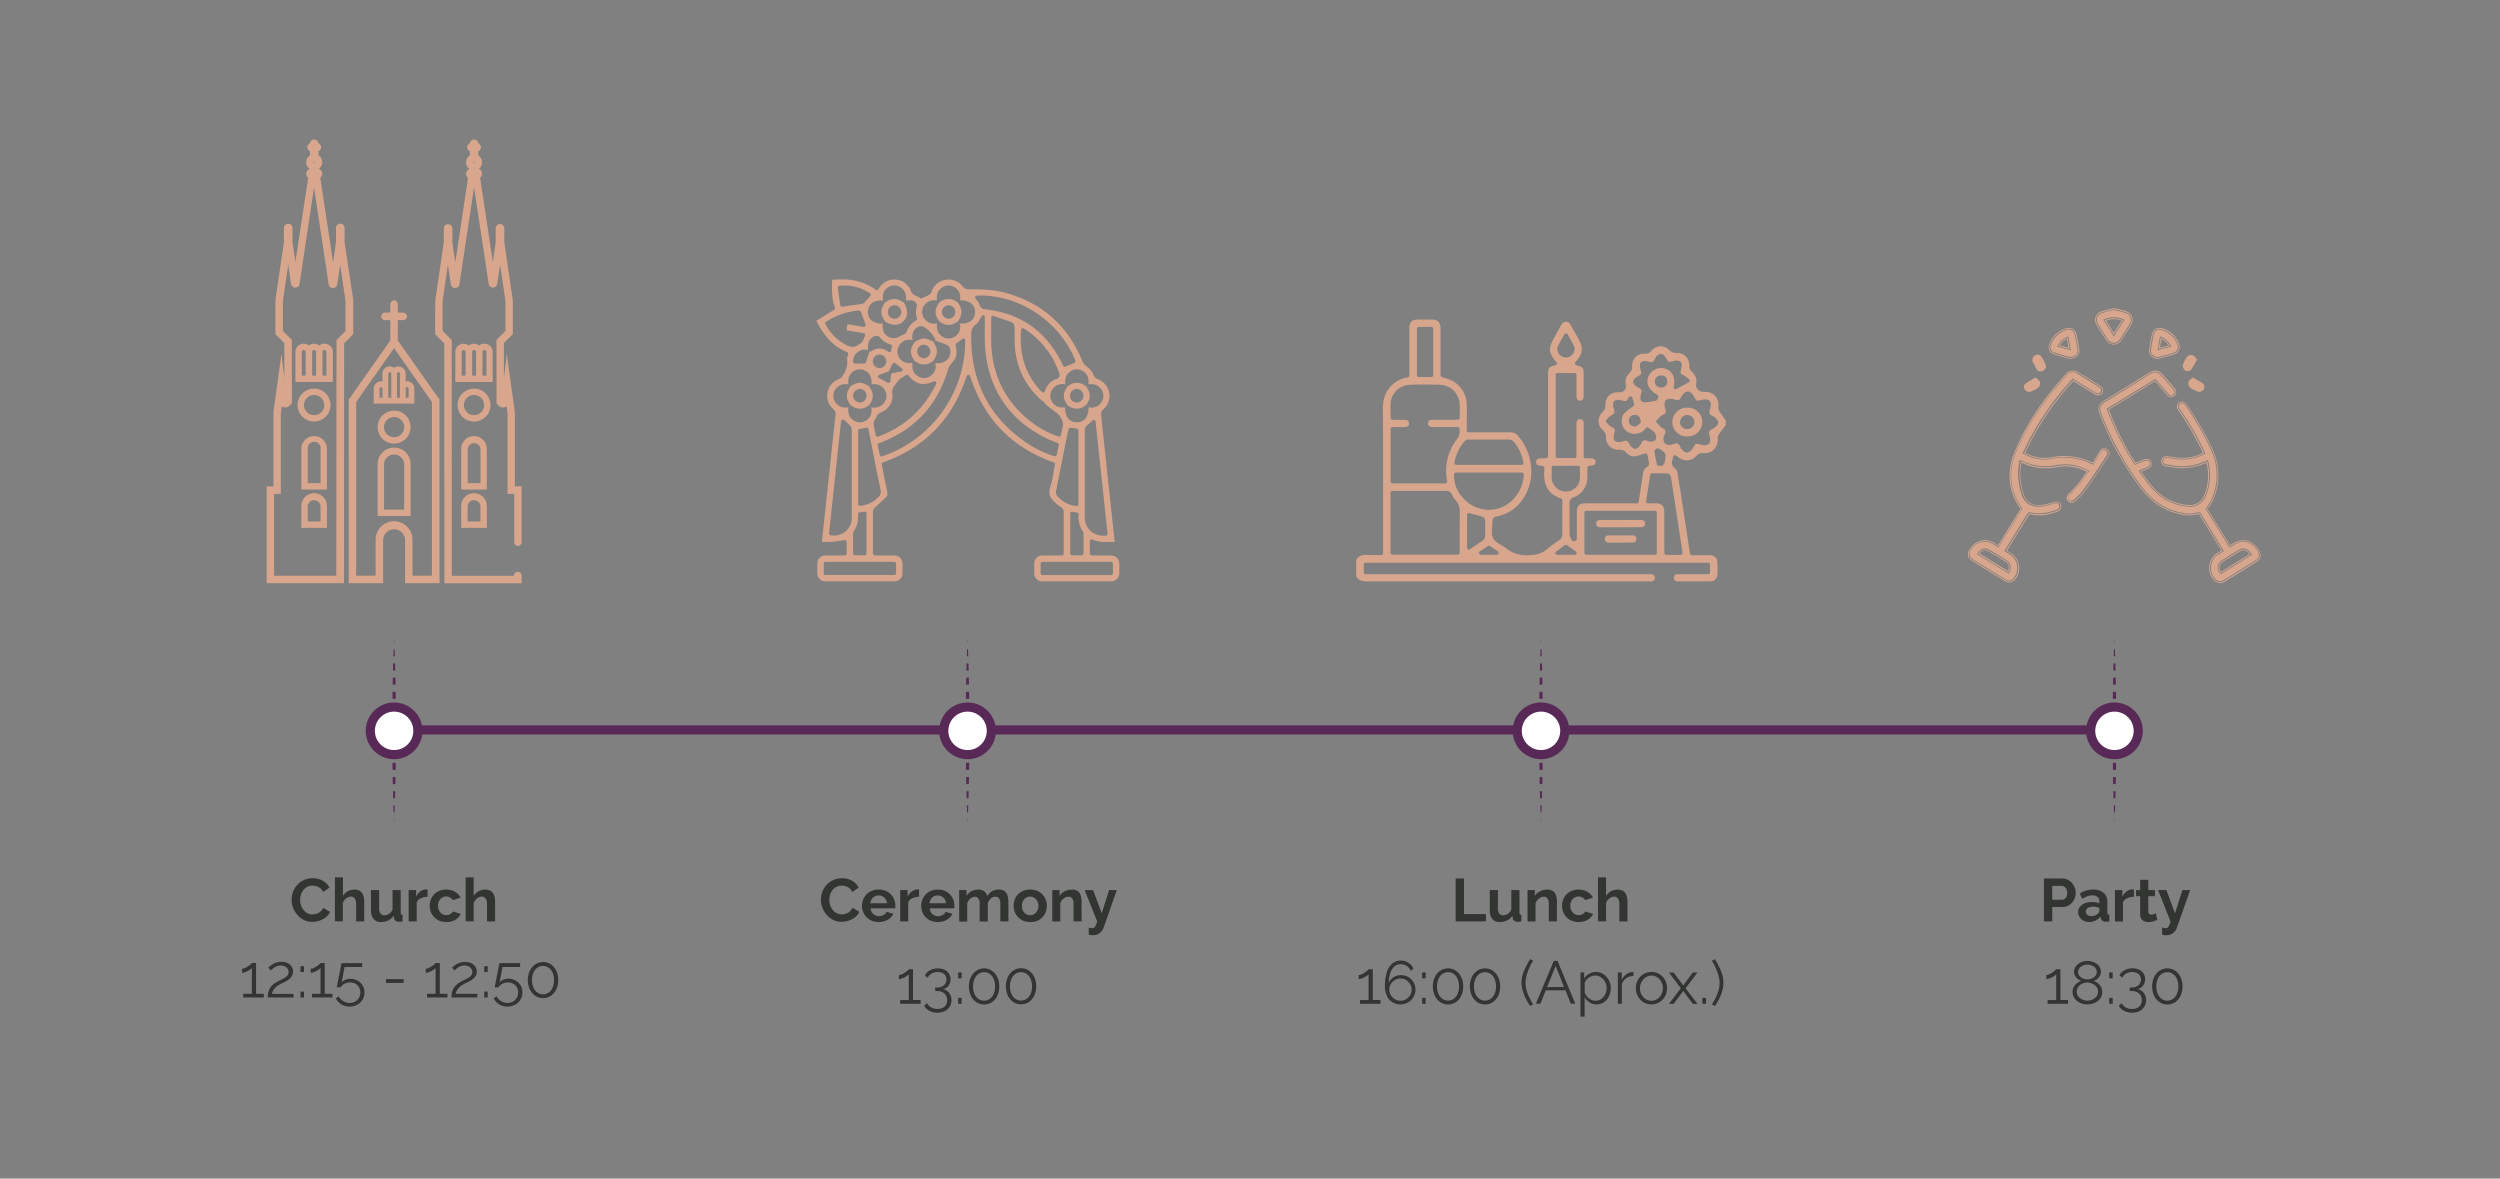 <svg id="Layer_1" data-name="Layer 1" xmlns="http://www.w3.org/2000/svg" viewBox="0 0 1366 644"><rect x="0" y="0" width="1366" height="644" fill="#808080" stroke="none"/><defs><style>.cls-1{fill:#582957;}.cls-2{fill:none;}.cls-2,.cls-3{stroke:#582957;stroke-miterlimit:10;stroke-width:5px;}.cls-3{fill:#fff;}.cls-4{fill:#333533;}.cls-5{fill:#d7a68d;}</style></defs><polygon class="cls-1" points="215.34 449.83 215.25 447.83 215.44 447.83 215.34 449.83"/><polygon class="cls-1" points="215.09 443.95 214.95 440.07 215.73 440.07 215.59 443.95 215.09 443.95"/><polygon class="cls-1" points="214.82 436.19 214.72 432.31 215.96 432.31 215.86 436.19 214.82 436.19"/><polygon class="cls-1" points="214.63 428.43 214.56 424.55 216.12 424.55 216.05 428.43 214.63 428.43"/><polygon class="cls-1" points="214.49 420.67 214.45 416.79 216.23 416.79 216.19 420.67 214.49 420.67"/><polygon class="cls-1" points="214.41 412.91 214.38 409.03 216.3 409.03 216.27 412.91 214.41 412.91"/><polygon class="cls-1" points="214.36 405.15 214.35 401.27 216.33 401.27 216.32 405.15 214.36 405.15"/><polygon class="cls-1" points="214.35 397.39 214.36 393.51 216.32 393.51 216.33 397.39 214.35 397.39"/><polygon class="cls-1" points="214.38 389.63 214.4 385.75 216.28 385.75 216.31 389.63 214.38 389.63"/><polygon class="cls-1" points="214.45 381.87 214.49 377.99 216.19 377.99 216.23 381.87 214.45 381.87"/><polygon class="cls-1" points="214.56 374.11 214.63 370.23 216.05 370.23 216.12 374.11 214.56 374.11"/><polygon class="cls-1" points="214.72 366.35 214.82 362.47 215.86 362.47 215.96 366.35 214.72 366.35"/><polygon class="cls-1" points="214.95 358.59 215.09 354.71 215.59 354.71 215.73 358.59 214.95 358.59"/><polygon class="cls-1" points="215.25 350.83 215.34 348.83 215.44 350.83 215.25 350.83"/><polygon class="cls-1" points="528.67 449.83 528.58 447.83 528.77 447.83 528.67 449.83"/><polygon class="cls-1" points="528.42 443.95 528.29 440.07 529.06 440.07 528.92 443.95 528.42 443.95"/><polygon class="cls-1" points="528.16 436.19 528.06 432.31 529.29 432.31 529.19 436.19 528.16 436.19"/><polygon class="cls-1" points="527.97 428.43 527.9 424.55 529.45 424.55 529.38 428.43 527.97 428.43"/><polygon class="cls-1" points="527.83 420.67 527.78 416.79 529.56 416.79 529.52 420.67 527.83 420.67"/><polygon class="cls-1" points="527.74 412.91 527.71 409.03 529.64 409.03 529.61 412.91 527.74 412.91"/><polygon class="cls-1" points="527.7 405.15 527.68 401.27 529.67 401.27 529.65 405.15 527.7 405.15"/><polygon class="cls-1" points="527.68 397.39 527.7 393.51 529.65 393.51 529.67 397.39 527.68 397.39"/><polygon class="cls-1" points="527.71 389.63 527.74 385.75 529.61 385.75 529.64 389.63 527.71 389.63"/><polygon class="cls-1" points="527.78 381.87 527.82 377.99 529.52 377.99 529.57 381.87 527.78 381.87"/><polygon class="cls-1" points="527.89 374.11 527.97 370.23 529.38 370.23 529.46 374.11 527.89 374.11"/><polygon class="cls-1" points="528.05 366.35 528.15 362.47 529.19 362.47 529.29 366.35 528.05 366.35"/><polygon class="cls-1" points="528.29 358.59 528.42 354.71 528.92 354.71 529.06 358.59 528.29 358.59"/><polygon class="cls-1" points="528.58 350.83 528.67 348.83 528.77 350.83 528.58 350.83"/><polygon class="cls-1" points="842.01 449.83 841.91 447.83 842.1 447.83 842.01 449.83"/><polygon class="cls-1" points="841.76 443.95 841.62 440.07 842.39 440.07 842.25 443.95 841.76 443.95"/><polygon class="cls-1" points="841.49 436.19 841.39 432.31 842.62 432.31 842.52 436.19 841.49 436.19"/><polygon class="cls-1" points="841.3 428.43 841.23 424.55 842.78 424.55 842.71 428.43 841.3 428.43"/><polygon class="cls-1" points="841.16 420.67 841.12 416.79 842.9 416.79 842.85 420.67 841.16 420.67"/><polygon class="cls-1" points="841.07 412.91 841.04 409.03 842.97 409.03 842.94 412.91 841.07 412.91"/><polygon class="cls-1" points="841.03 405.15 841.01 401.27 843 401.27 842.99 405.15 841.03 405.15"/><polygon class="cls-1" points="841.01 397.39 841.03 393.51 842.99 393.51 843 397.39 841.01 397.39"/><polygon class="cls-1" points="841.04 389.63 841.07 385.75 842.94 385.75 842.97 389.63 841.04 389.63"/><polygon class="cls-1" points="841.11 381.87 841.16 377.99 842.86 377.99 842.9 381.87 841.11 381.87"/><polygon class="cls-1" points="841.23 374.11 841.3 370.23 842.72 370.23 842.79 374.11 841.23 374.11"/><polygon class="cls-1" points="841.39 366.35 841.49 362.47 842.53 362.47 842.63 366.35 841.39 366.35"/><polygon class="cls-1" points="841.62 358.59 841.76 354.71 842.26 354.71 842.39 358.59 841.62 358.59"/><polygon class="cls-1" points="841.91 350.83 842.01 348.83 842.1 350.83 841.91 350.83"/><polygon class="cls-1" points="1155.34 348.83 1155.43 350.83 1155.24 350.83 1155.34 348.83"/><polygon class="cls-1" points="1155.59 354.71 1155.73 358.59 1154.95 358.59 1155.09 354.71 1155.59 354.71"/><polygon class="cls-1" points="1155.86 362.47 1155.96 366.35 1154.72 366.35 1154.82 362.47 1155.86 362.47"/><polygon class="cls-1" points="1156.05 370.23 1156.12 374.11 1154.56 374.11 1154.63 370.23 1156.05 370.23"/><polygon class="cls-1" points="1156.19 377.99 1156.23 381.87 1154.45 381.87 1154.49 377.99 1156.19 377.99"/><polygon class="cls-1" points="1156.27 385.75 1156.3 389.63 1154.38 389.63 1154.41 385.75 1156.27 385.75"/><polygon class="cls-1" points="1156.32 393.51 1156.33 397.39 1154.35 397.39 1154.36 393.51 1156.32 393.51"/><polygon class="cls-1" points="1156.33 401.27 1156.32 405.15 1154.36 405.15 1154.35 401.27 1156.33 401.27"/><polygon class="cls-1" points="1156.31 409.03 1156.28 412.91 1154.4 412.91 1154.38 409.03 1156.31 409.03"/><polygon class="cls-1" points="1156.23 416.79 1156.19 420.67 1154.49 420.67 1154.45 416.79 1156.23 416.79"/><polygon class="cls-1" points="1156.12 424.55 1156.05 428.43 1154.63 428.43 1154.56 424.55 1156.12 424.55"/><polygon class="cls-1" points="1155.96 432.31 1155.86 436.19 1154.82 436.19 1154.72 432.31 1155.96 432.31"/><polygon class="cls-1" points="1155.73 440.07 1155.59 443.95 1155.09 443.95 1154.95 440.07 1155.73 440.07"/><polygon class="cls-1" points="1155.44 447.83 1155.34 449.83 1155.24 447.83 1155.44 447.83"/><line class="cls-2" x1="202.34" y1="398.83" x2="1155.34" y2="398.83"/><circle class="cls-3" cx="215.34" cy="399.33" r="13"/><circle class="cls-3" cx="1155.34" cy="399.33" r="13"/><circle class="cls-3" cx="528.67" cy="399.33" r="13"/><circle class="cls-3" cx="842.01" cy="399.33" r="13"/><path class="cls-4" d="M159.34,491.55a11.92,11.92,0,0,1,.78-4.24,11.73,11.73,0,0,1,2.27-3.74,11.12,11.12,0,0,1,8.5-3.7,10.58,10.58,0,0,1,5.59,1.42A8.76,8.76,0,0,1,180,485l-3.46,2.41a5.41,5.41,0,0,0-1.55-2.08,6.12,6.12,0,0,0-2.06-1.09,7.47,7.47,0,0,0-2.13-.33,6.17,6.17,0,0,0-3,.69,6.4,6.4,0,0,0-2.11,1.82,8,8,0,0,0-1.27,2.5,9.35,9.35,0,0,0-.43,2.81,8.75,8.75,0,0,0,.5,2.95,7.75,7.75,0,0,0,1.4,2.54A6.62,6.62,0,0,0,168,499a6,6,0,0,0,2.78.65,6.84,6.84,0,0,0,2.18-.37,6.19,6.19,0,0,0,2.08-1.15,5.71,5.71,0,0,0,1.55-2.08l3.7,2.18a7.35,7.35,0,0,1-2.3,3,11.23,11.23,0,0,1-3.49,1.84,12.36,12.36,0,0,1-3.85.63,9.94,9.94,0,0,1-4.57-1,11.65,11.65,0,0,1-3.58-2.77,13,13,0,0,1-2.36-3.89A12,12,0,0,1,159.34,491.55Z"/><path class="cls-4" d="M199,503.47h-4.42v-9.56a4.67,4.67,0,0,0-.78-3,2.56,2.56,0,0,0-2.13-1,3.72,3.72,0,0,0-1.68.45,5.57,5.57,0,0,0-1.6,1.24,5.37,5.37,0,0,0-1.07,1.82v10H183V479.38h4.39v10.15A7.33,7.33,0,0,1,190,487a7.22,7.22,0,0,1,3.58-.91,6,6,0,0,1,2.76.55,4.07,4.07,0,0,1,1.65,1.53,7.15,7.15,0,0,1,.81,2.17,13.16,13.16,0,0,1,.23,2.43Z"/><path class="cls-4" d="M202.7,497.06V486.34h4.46v9.75a5,5,0,0,0,.72,3,2.51,2.51,0,0,0,2.15,1,4.64,4.64,0,0,0,1.7-.34,5.08,5.08,0,0,0,1.55-1,6,6,0,0,0,1.2-1.72V486.34h4.46v12.19a1.55,1.55,0,0,0,.23,1,1.09,1.09,0,0,0,.79.36v3.6l-1.11.15a8,8,0,0,1-.8.05,3.08,3.08,0,0,1-1.9-.56,2.26,2.26,0,0,1-.91-1.47l-.1-1.37a7.6,7.6,0,0,1-2.95,2.63,8.85,8.85,0,0,1-4,.9,5,5,0,0,1-4.08-1.72A7.8,7.8,0,0,1,202.7,497.06Z"/><path class="cls-4" d="M233.62,490a8.88,8.88,0,0,0-3.63.78,4.74,4.74,0,0,0-2.31,2.19v10.5h-4.39V486.34h4.06v3.53a7.69,7.69,0,0,1,2.36-2.8,5.77,5.77,0,0,1,3-1.13,2.53,2.53,0,0,0,.53,0,.85.85,0,0,1,.36.05Z"/><path class="cls-4" d="M243.89,503.8a9.75,9.75,0,0,1-3.82-.71,8.27,8.27,0,0,1-2.85-1.95,8.87,8.87,0,0,1-1.82-2.86,9.27,9.27,0,0,1-.62-3.36,9.12,9.12,0,0,1,1.09-4.41,8.29,8.29,0,0,1,3.13-3.23,9.43,9.43,0,0,1,4.85-1.2,9.06,9.06,0,0,1,4.82,1.22,7.55,7.55,0,0,1,3,3.2l-4.29,1.32a3.87,3.87,0,0,0-1.48-1.47,4.24,4.24,0,0,0-2.08-.51,4.2,4.2,0,0,0-2.25.63,4.62,4.62,0,0,0-1.63,1.76,5.57,5.57,0,0,0-.61,2.69,5.64,5.64,0,0,0,.61,2.66,4.7,4.7,0,0,0,1.63,1.81,4.36,4.36,0,0,0,3.8.38,4.64,4.64,0,0,0,1.27-.74,3.21,3.21,0,0,0,.84-1l4.29,1.32a7.08,7.08,0,0,1-1.73,2.31,8.45,8.45,0,0,1-2.68,1.6A9.81,9.81,0,0,1,243.89,503.8Z"/><path class="cls-4" d="M270.52,503.47h-4.43v-9.56a4.68,4.68,0,0,0-.77-3,2.56,2.56,0,0,0-2.13-1,3.72,3.72,0,0,0-1.68.45,5.54,5.54,0,0,0-2.68,3.06v10h-4.38V479.38h4.38v10.15a7.43,7.43,0,0,1,2.66-2.54,7.19,7.19,0,0,1,3.58-.91,6,6,0,0,1,2.76.55,4.07,4.07,0,0,1,1.65,1.53,7.15,7.15,0,0,1,.81,2.17,13.16,13.16,0,0,1,.23,2.43Z"/><path class="cls-4" d="M144.12,543v2H132.93v-2h4.69V528.87a3.67,3.67,0,0,1-.89.86,9,9,0,0,1-1.44.86,14.24,14.24,0,0,1-1.6.66,4.5,4.5,0,0,1-1.45.26v-2.18a3.87,3.87,0,0,0,1.65-.42,14.72,14.72,0,0,0,1.72-1,14.35,14.35,0,0,0,1.38-1.06,2.89,2.89,0,0,0,.63-.66h2.31V543Z"/><path class="cls-4" d="M146.3,545a12.81,12.81,0,0,1,.2-2.29,8.35,8.35,0,0,1,.75-2.28,8.19,8.19,0,0,1,1.65-2.19,12.79,12.79,0,0,1,2.88-2c.63-.33,1.29-.66,2-1a18.8,18.8,0,0,0,1.93-1.07,5.37,5.37,0,0,0,1.45-1.34,3,3,0,0,0,.54-1.78,3.2,3.2,0,0,0-.48-1.65,3.38,3.38,0,0,0-1.45-1.31,5.19,5.19,0,0,0-2.42-.51,5.77,5.77,0,0,0-1.92.3,6.51,6.51,0,0,0-1.52.74,9.32,9.32,0,0,0-1.12.89l-.76.75-1.42-1.56a10.15,10.15,0,0,1,.75-.71,11.46,11.46,0,0,1,1.48-1.07,9.73,9.73,0,0,1,2.15-1,8.68,8.68,0,0,1,2.72-.4,7.64,7.64,0,0,1,3.45.72,5.29,5.29,0,0,1,2.19,1.92,4.75,4.75,0,0,1,.76,2.6,4.54,4.54,0,0,1-.58,2.36A6.05,6.05,0,0,1,158,535a13,13,0,0,1-1.88,1.24c-.65.34-1.24.64-1.77.88a18.21,18.21,0,0,0-2.6,1.48,8.18,8.18,0,0,0-1.69,1.49,7,7,0,0,0-1,1.47,5.64,5.64,0,0,0-.48,1.49h11.81v2Z"/><path class="cls-4" d="M164.18,531.15v-3.23h1.92v3.23Zm0,13.89v-3.23h1.92V545Z"/><path class="cls-4" d="M181.64,543v2H170.45v-2h4.69V528.87a3.67,3.67,0,0,1-.89.86,9,9,0,0,1-1.44.86,14.24,14.24,0,0,1-1.6.66,4.5,4.5,0,0,1-1.45.26v-2.18a3.87,3.87,0,0,0,1.65-.42,14.72,14.72,0,0,0,1.72-1,14.35,14.35,0,0,0,1.38-1.06,2.89,2.89,0,0,0,.63-.66h2.31V543Z"/><path class="cls-4" d="M191,550a8.38,8.38,0,0,1-4.49-1.24,7.81,7.81,0,0,1-3-3.25l1.49-1.12a7.16,7.16,0,0,0,2.52,2.61,6.56,6.56,0,0,0,3.51,1,5.93,5.93,0,0,0,3-.73,5.5,5.5,0,0,0,2.08-2,5.71,5.71,0,0,0,.77-3,5.51,5.51,0,0,0-.74-2.86,5.32,5.32,0,0,0-2-1.93,5.9,5.9,0,0,0-2.86-.69,6.53,6.53,0,0,0-2.9.68,5.61,5.61,0,0,0-2.25,2H184l2.6-13.2h11.32v2.08h-9.63l-1.62,8.41a5.84,5.84,0,0,1,2.11-1.43,7.14,7.14,0,0,1,2.71-.51,7.92,7.92,0,0,1,3.87,1,7.2,7.2,0,0,1,3.78,6.51,7.45,7.45,0,0,1-1.1,4,7.63,7.63,0,0,1-3,2.73A8.72,8.72,0,0,1,191,550Z"/><path class="cls-4" d="M210.91,537.09V535h9.64v2.08Z"/><path class="cls-4" d="M244.5,543v2H233.32v-2H238V528.87a3.49,3.49,0,0,1-.89.86,8.87,8.87,0,0,1-1.43.86,15.06,15.06,0,0,1-1.6.66,4.55,4.55,0,0,1-1.46.26v-2.18a3.87,3.87,0,0,0,1.65-.42,13.94,13.94,0,0,0,1.72-1,16,16,0,0,0,1.39-1.06,2.75,2.75,0,0,0,.62-.66h2.31V543Z"/><path class="cls-4" d="M246.68,545a13.81,13.81,0,0,1,.2-2.29,8.05,8.05,0,0,1,.76-2.28,7.79,7.79,0,0,1,1.65-2.19,12.49,12.49,0,0,1,2.87-2c.64-.33,1.3-.66,2-1a18.8,18.8,0,0,0,1.93-1.07,5.37,5.37,0,0,0,1.45-1.34,3,3,0,0,0,.55-1.78,3.2,3.2,0,0,0-.48-1.65,3.5,3.5,0,0,0-1.45-1.31,5.2,5.2,0,0,0-2.43-.51,5.76,5.76,0,0,0-1.91.3,6.32,6.32,0,0,0-1.52.74,8.59,8.59,0,0,0-1.12.89l-.76.75L247,528.77c.11-.13.36-.36.74-.71a11.64,11.64,0,0,1,1.49-1.07,9.64,9.64,0,0,1,2.14-1,8.72,8.72,0,0,1,2.72-.4,7.61,7.61,0,0,1,3.45.72,5.39,5.39,0,0,1,2.2,1.92,4.83,4.83,0,0,1,.76,2.6,4.64,4.64,0,0,1-.58,2.36,6.09,6.09,0,0,1-1.49,1.71,12.45,12.45,0,0,1-1.88,1.24c-.65.34-1.24.64-1.76.88a17.83,17.83,0,0,0-2.61,1.48,8.11,8.11,0,0,0-1.68,1.49,7.09,7.09,0,0,0-1,1.47A5.64,5.64,0,0,0,249,543h11.82v2Z"/><path class="cls-4" d="M264.57,531.15v-3.23h1.91v3.23Zm0,13.89v-3.23h1.91V545Z"/><path class="cls-4" d="M277.27,550a8.38,8.38,0,0,1-4.49-1.24,7.81,7.81,0,0,1-3-3.25l1.49-1.12a7.16,7.16,0,0,0,2.52,2.61,6.57,6.57,0,0,0,3.52,1,5.92,5.92,0,0,0,2.95-.73,5.5,5.5,0,0,0,2.08-2,5.71,5.71,0,0,0,.77-3,5.42,5.42,0,0,0-.74-2.86,5.32,5.32,0,0,0-2-1.93,5.9,5.9,0,0,0-2.86-.69,6.53,6.53,0,0,0-2.9.68,5.61,5.61,0,0,0-2.25,2h-2.07l2.6-13.2H284.2v2.08h-9.63L273,536.69a5.84,5.84,0,0,1,2.11-1.43,7.14,7.14,0,0,1,2.71-.51,7.92,7.92,0,0,1,3.87,1,7.2,7.2,0,0,1,3.78,6.51,7.45,7.45,0,0,1-1.1,4,7.63,7.63,0,0,1-3,2.73A8.72,8.72,0,0,1,277.27,550Z"/><path class="cls-4" d="M305,535.52a11.64,11.64,0,0,1-1.07,5.09,8.73,8.73,0,0,1-2.94,3.5,7.81,7.81,0,0,1-8.51,0,8.84,8.84,0,0,1-3-3.5,12.43,12.43,0,0,1,0-10.18,8.94,8.94,0,0,1,3-3.51,7.71,7.71,0,0,1,8.51,0,8.83,8.83,0,0,1,2.94,3.51A11.7,11.7,0,0,1,305,535.52Zm-2.27,0a10.23,10.23,0,0,0-.76-4,6.51,6.51,0,0,0-2.12-2.73,5.15,5.15,0,0,0-3.13-1,5.23,5.23,0,0,0-3.15,1,6.45,6.45,0,0,0-2.13,2.73,10.06,10.06,0,0,0-.76,4,9.89,9.89,0,0,0,.78,4.05,6.43,6.43,0,0,0,2.12,2.72,5.25,5.25,0,0,0,3.14,1,5.15,5.15,0,0,0,3.13-1,6.41,6.41,0,0,0,2.12-2.72A10.06,10.06,0,0,0,302.72,535.52Z"/><path class="cls-4" d="M503.05,546.42v2.05H491.86v-2.05h4.69V532.3a4.09,4.09,0,0,1-.89.86,9.77,9.77,0,0,1-1.44.85,11.28,11.28,0,0,1-1.6.66,4.53,4.53,0,0,1-1.45.27v-2.18a3.79,3.79,0,0,0,1.65-.43,14.59,14.59,0,0,0,1.71-1,13.12,13.12,0,0,0,1.39-1.06,3.17,3.17,0,0,0,.63-.66h2.31v16.8Z"/><path class="cls-4" d="M515.09,540.45a5.25,5.25,0,0,1,2.54,1.07,5.67,5.67,0,0,1,1.65,2.12,6.73,6.73,0,0,1,.6,2.89,6.61,6.61,0,0,1-1,3.56,6.39,6.39,0,0,1-2.67,2.39,9,9,0,0,1-4,.84,9.15,9.15,0,0,1-4.39-1,6.71,6.71,0,0,1-2.84-2.79l1.55-1.42a5.72,5.72,0,0,0,2.15,2.3,6.62,6.62,0,0,0,3.53.87,5.74,5.74,0,0,0,3.87-1.23,4.39,4.39,0,0,0,1.44-3.53,4.71,4.71,0,0,0-1.5-3.67,6.15,6.15,0,0,0-4.28-1.37H511v-1.91h.89a5.63,5.63,0,0,0,3.89-1.22,4.3,4.3,0,0,0,.73-5.38,3.87,3.87,0,0,0-1.7-1.38,6.1,6.1,0,0,0-2.46-.47A6.41,6.41,0,0,0,509,532a5.42,5.42,0,0,0-2.17,2.33l-1.45-1.39a5.88,5.88,0,0,1,1.62-2,7.93,7.93,0,0,1,2.47-1.34,9.45,9.45,0,0,1,3-.48,8.08,8.08,0,0,1,3.6.76,6.08,6.08,0,0,1,2.44,2.09,5.57,5.57,0,0,1,.89,3.15,5.79,5.79,0,0,1-.53,2.47,5.11,5.11,0,0,1-1.5,1.91A5,5,0,0,1,515.09,540.45Z"/><path class="cls-4" d="M523.54,534.57v-3.23h1.92v3.23Zm0,13.9v-3.24h1.92v3.24Z"/><path class="cls-4" d="M546,539a11.63,11.63,0,0,1-1.07,5.08,8.75,8.75,0,0,1-2.94,3.5,7.76,7.76,0,0,1-8.51,0,8.79,8.79,0,0,1-3-3.5,12.51,12.51,0,0,1,0-10.17,8.82,8.82,0,0,1,3-3.51,7.66,7.66,0,0,1,8.51,0,8.78,8.78,0,0,1,2.94,3.51A11.64,11.64,0,0,1,546,539Zm-2.28,0a10.16,10.16,0,0,0-.75-4.05,6.56,6.56,0,0,0-2.12-2.74,5.15,5.15,0,0,0-3.13-1,5.23,5.23,0,0,0-3.15,1,6.34,6.34,0,0,0-2.13,2.74,11.08,11.08,0,0,0,0,8.09,6.46,6.46,0,0,0,2.13,2.72,5.23,5.23,0,0,0,3.14,1,5.14,5.14,0,0,0,3.13-1A6.62,6.62,0,0,0,543,543,10.1,10.1,0,0,0,543.7,539Z"/><path class="cls-4" d="M566.18,539A11.49,11.49,0,0,1,565.1,544a8.65,8.65,0,0,1-2.93,3.5,7.78,7.78,0,0,1-8.52,0,8.85,8.85,0,0,1-2.95-3.5,12.41,12.41,0,0,1,0-10.17,8.88,8.88,0,0,1,2.95-3.51,7.68,7.68,0,0,1,8.52,0,8.68,8.68,0,0,1,2.93,3.51A11.5,11.5,0,0,1,566.18,539Zm-2.28,0a10,10,0,0,0-.76-4.05,6.46,6.46,0,0,0-2.11-2.74,5.17,5.17,0,0,0-3.14-1,5.27,5.27,0,0,0-3.15,1,6.5,6.5,0,0,0-2.13,2.74,10.16,10.16,0,0,0-.75,4.05,9.81,9.81,0,0,0,.77,4,6.46,6.46,0,0,0,2.13,2.72,5.53,5.53,0,0,0,6.27,0,6.52,6.52,0,0,0,2.11-2.72A9.92,9.92,0,0,0,563.9,539Z"/><path class="cls-4" d="M754.29,546.42v2.05H743.11v-2.05h4.68V532.3a3.67,3.67,0,0,1-.89.86,9.77,9.77,0,0,1-1.44.85,11.17,11.17,0,0,1-1.59.66,4.59,4.59,0,0,1-1.46.27v-2.18a3.75,3.75,0,0,0,1.65-.43,13.94,13.94,0,0,0,1.72-1,14.24,14.24,0,0,0,1.39-1.06,2.75,2.75,0,0,0,.62-.66h2.31v16.8Z"/><path class="cls-4" d="M772.36,544.79a8.29,8.29,0,0,1-7.21,4,7.86,7.86,0,0,1-7.33-4.56,11.81,11.81,0,0,1-1.09-5.24,24.52,24.52,0,0,1,1.09-7.91,10,10,0,0,1,3-4.67,7.08,7.08,0,0,1,4.52-1.55,7.66,7.66,0,0,1,4.19,1.17,7.56,7.56,0,0,1,2.81,3.19l-1.46,1.32a5.84,5.84,0,0,0-2.19-2.69,5.9,5.9,0,0,0-3.35-1,5.14,5.14,0,0,0-3.4,1.22,7.92,7.92,0,0,0-2.26,3.5,16.55,16.55,0,0,0-.81,5.51,6.35,6.35,0,0,1,1.46-2.24,6.8,6.8,0,0,1,2.25-1.49,7.4,7.4,0,0,1,2.79-.52,8.05,8.05,0,0,1,4.08,1,7.88,7.88,0,0,1,2.9,2.86,7.95,7.95,0,0,1,0,8Zm-4.11,1.2a6.29,6.29,0,0,0,2.23-2.21,5.9,5.9,0,0,0,0-6.07,6.38,6.38,0,0,0-2.23-2.21,5.8,5.8,0,0,0-3-.83,6,6,0,0,0-3.09.83,6.32,6.32,0,0,0-2.23,2.19,5.82,5.82,0,0,0-.82,3.06,5.71,5.71,0,0,0,.84,3,6.61,6.61,0,0,0,2.23,2.23,5.72,5.72,0,0,0,3,.84A5.89,5.89,0,0,0,768.25,546Z"/><path class="cls-4" d="M777.06,534.57v-3.23H779v3.23Zm0,13.9v-3.24H779v3.24Z"/><path class="cls-4" d="M799.5,539a11.63,11.63,0,0,1-1.07,5.08,8.67,8.67,0,0,1-2.94,3.5,7.76,7.76,0,0,1-8.51,0,8.87,8.87,0,0,1-3-3.5,12.51,12.51,0,0,1,0-10.17,8.9,8.9,0,0,1,3-3.51,7.66,7.66,0,0,1,8.51,0,8.7,8.7,0,0,1,2.94,3.51A11.64,11.64,0,0,1,799.5,539Zm-2.28,0a10.16,10.16,0,0,0-.75-4.05,6.48,6.48,0,0,0-2.12-2.74,5.15,5.15,0,0,0-3.13-1,5.23,5.23,0,0,0-3.15,1,6.34,6.34,0,0,0-2.13,2.74,10,10,0,0,0-.76,4.05,9.8,9.8,0,0,0,.78,4,6.37,6.37,0,0,0,2.12,2.72,5.25,5.25,0,0,0,3.14,1,5.14,5.14,0,0,0,3.13-1,6.54,6.54,0,0,0,2.12-2.72A10.1,10.1,0,0,0,797.22,539Z"/><path class="cls-4" d="M819.7,539a11.63,11.63,0,0,1-1.07,5.08,8.75,8.75,0,0,1-2.94,3.5,7.78,7.78,0,0,1-8.52,0,8.85,8.85,0,0,1-2.95-3.5,12.41,12.41,0,0,1,0-10.17,8.88,8.88,0,0,1,2.95-3.51,7.68,7.68,0,0,1,8.52,0,8.78,8.78,0,0,1,2.94,3.51A11.64,11.64,0,0,1,819.7,539Zm-2.28,0a10,10,0,0,0-.76-4.05,6.46,6.46,0,0,0-2.11-2.74,5.17,5.17,0,0,0-3.13-1,5.28,5.28,0,0,0-3.16,1,6.5,6.5,0,0,0-2.13,2.74,10.16,10.16,0,0,0-.75,4.05,9.81,9.81,0,0,0,.77,4,6.46,6.46,0,0,0,2.13,2.72,5.23,5.23,0,0,0,3.14,1,5.16,5.16,0,0,0,3.13-1,6.52,6.52,0,0,0,2.11-2.72A9.92,9.92,0,0,0,817.42,539Z"/><path class="cls-4" d="M831.38,537.05a16.59,16.59,0,0,1,1.35-6.55,54,54,0,0,1,3.27-6.42l1.72.83a24.33,24.33,0,0,0-1.41,2.44c-.49,1-.95,2-1.38,3.11a24.5,24.5,0,0,0-1,3.39,14.29,14.29,0,0,0-.4,3.3,16.52,16.52,0,0,0,1.12,5.61,31,31,0,0,0,3.07,6l-1.68.89a39.06,39.06,0,0,1-2.43-4.19,23.42,23.42,0,0,1-1.61-4.24A15.87,15.87,0,0,1,831.38,537.05Z"/><path class="cls-4" d="M849,525h2l9.73,23.43h-2.44l-2.93-7.33H844.6l-2.92,7.33H839.2Zm5.59,14.29L850,527.74l-4.63,11.59Z"/><path class="cls-4" d="M872.37,548.8a6.89,6.89,0,0,1-3.85-1.12,8.53,8.53,0,0,1-2.69-2.76V555.5h-2.24V531.34h2v3.35a7.8,7.8,0,0,1,2.74-2.61,7.1,7.1,0,0,1,3.66-1,7.27,7.27,0,0,1,3.27.73,8.34,8.34,0,0,1,2.57,2,9.18,9.18,0,0,1,1.7,2.84,9.07,9.07,0,0,1,.61,3.3,10,10,0,0,1-1,4.41,8.19,8.19,0,0,1-2.72,3.23A7,7,0,0,1,872.37,548.8Zm-.63-2a5.43,5.43,0,0,0,2.54-.58,6,6,0,0,0,1.93-1.55,7.4,7.4,0,0,0,1.24-2.21,7.83,7.83,0,0,0,.43-2.54,7.21,7.21,0,0,0-.48-2.62,6.75,6.75,0,0,0-1.37-2.2,7,7,0,0,0-2-1.51,5.7,5.7,0,0,0-2.51-.55,5.54,5.54,0,0,0-1.78.32,7,7,0,0,0-1.76.94,6.49,6.49,0,0,0-1.41,1.35,3.69,3.69,0,0,0-.69,1.61v5.25a7.88,7.88,0,0,0,1.42,2.18,6.88,6.88,0,0,0,2.06,1.53A5.36,5.36,0,0,0,871.74,546.82Z"/><path class="cls-4" d="M892.53,533.25a7.19,7.19,0,0,0-3.95,1.26,6.29,6.29,0,0,0-2.39,3.26v10.7H884V531.34h2.11v4.06a8.11,8.11,0,0,1,2.36-2.94,5.85,5.85,0,0,1,3.12-1.25c.22,0,.41,0,.58,0a2.27,2.27,0,0,1,.41,0Z"/><path class="cls-4" d="M902.36,548.8a8.25,8.25,0,0,1-6.15-2.64,9.13,9.13,0,0,1-1.77-2.83,9,9,0,0,1-.62-3.36,9.21,9.21,0,0,1,.62-3.43,8.82,8.82,0,0,1,1.78-2.82,8.44,8.44,0,0,1,2.73-1.94,8.63,8.63,0,0,1,6.81,0,8.58,8.58,0,0,1,2.71,1.94,8.82,8.82,0,0,1,1.78,2.82,9.21,9.21,0,0,1,.63,3.43,9,9,0,0,1-.63,3.36,9.13,9.13,0,0,1-1.77,2.83,8.25,8.25,0,0,1-6.12,2.64Zm-6.27-8.8a7.17,7.17,0,0,0,.84,3.46,6.55,6.55,0,0,0,2.26,2.46,5.75,5.75,0,0,0,3.14.9,5.65,5.65,0,0,0,3.13-.92,6.67,6.67,0,0,0,2.28-2.51,7.25,7.25,0,0,0,.86-3.49,7.11,7.11,0,0,0-.86-3.44,6.76,6.76,0,0,0-2.28-2.49,5.64,5.64,0,0,0-3.13-.91,5.48,5.48,0,0,0-3.14,1,7,7,0,0,0-2.26,2.5A7.23,7.23,0,0,0,896.09,540Z"/><path class="cls-4" d="M914.41,531.34l5.05,6.71.26.49.26-.49,5-6.71h2.54L921,540l6.53,8.52H925l-5-6.68-.26-.46-.26.46-5,6.68H911.9l6.5-8.52-6.5-8.61Z"/><path class="cls-4" d="M930.18,548.47v-3.24h2v3.24Z"/><path class="cls-4" d="M941.67,537.05a16.27,16.27,0,0,1-.57,4.21,22,22,0,0,1-1.61,4.24,39.29,39.29,0,0,1-2.45,4.19l-1.65-.89a30.45,30.45,0,0,0,3.07-6,16.31,16.31,0,0,0,1.13-5.61,14.86,14.86,0,0,0-.4-3.3,23.3,23.3,0,0,0-1.06-3.39c-.44-1.11-.9-2.14-1.38-3.11a19.58,19.58,0,0,0-1.42-2.44l1.75-.83a53.81,53.81,0,0,1,3.25,6.42A16.76,16.76,0,0,1,941.67,537.05Z"/><path class="cls-4" d="M1130,546.42v2.05h-11.19v-2.05h4.69V532.3a4.09,4.09,0,0,1-.89.86,9.77,9.77,0,0,1-1.44.85,11.28,11.28,0,0,1-1.6.66,4.53,4.53,0,0,1-1.45.27v-2.18a3.79,3.79,0,0,0,1.65-.43,14.59,14.59,0,0,0,1.71-1,13.12,13.12,0,0,0,1.39-1.06,3.17,3.17,0,0,0,.63-.66h2.31v16.8Z"/><path class="cls-4" d="M1148.67,542a5.88,5.88,0,0,1-1.13,3.58,7.62,7.62,0,0,1-3,2.36,9.63,9.63,0,0,1-4.07.85,8.86,8.86,0,0,1-4.16-.95,7.56,7.56,0,0,1-2.86-2.49,6.16,6.16,0,0,1-1-3.48,5.22,5.22,0,0,1,.71-2.69,7,7,0,0,1,1.79-2,7.15,7.15,0,0,1,2.19-1.19,8.26,8.26,0,0,1-1.91-1.14,5.5,5.5,0,0,1-1.42-1.67,4.36,4.36,0,0,1-.53-2.12,5,5,0,0,1,.64-2.57,6.11,6.11,0,0,1,1.7-1.88,7.43,7.43,0,0,1,2.36-1.16,9.14,9.14,0,0,1,2.63-.38,9,9,0,0,1,2.59.38,7.76,7.76,0,0,1,2.37,1.14,5.9,5.9,0,0,1,1.72,1.87,5,5,0,0,1,.64,2.57,4.32,4.32,0,0,1-.54,2.13,5.81,5.81,0,0,1-1.44,1.69A8,8,0,0,1,1144,536a7.37,7.37,0,0,1,2.35,1.31,6.79,6.79,0,0,1,1.72,2.06A5.56,5.56,0,0,1,1148.67,542Zm-2.27-.16a4.14,4.14,0,0,0-.52-2.1,4.72,4.72,0,0,0-1.38-1.54,6.65,6.65,0,0,0-1.92-1,6.86,6.86,0,0,0-2.09-.33,6.52,6.52,0,0,0-2.76.61,5.6,5.6,0,0,0-2.17,1.72,4.25,4.25,0,0,0-.85,2.63,4,4,0,0,0,.52,2.06,5,5,0,0,0,1.37,1.54,6.27,6.27,0,0,0,1.89,1,6.92,6.92,0,0,0,2.1.33,6.51,6.51,0,0,0,2.75-.61,5.65,5.65,0,0,0,2.2-1.74A4.15,4.15,0,0,0,1146.4,541.85Zm-10.93-10.73a3.26,3.26,0,0,0,.78,2.18,4.93,4.93,0,0,0,2,1.37,6.29,6.29,0,0,0,2.31.46,6.18,6.18,0,0,0,2.36-.48,5,5,0,0,0,1.95-1.39,3.25,3.25,0,0,0,.77-2.2,3.3,3.3,0,0,0-.72-2.15,4.57,4.57,0,0,0-1.9-1.36,6.68,6.68,0,0,0-2.49-.47,6.34,6.34,0,0,0-2.43.48,4.52,4.52,0,0,0-1.88,1.4A3.42,3.42,0,0,0,1135.47,531.12Z"/><path class="cls-4" d="M1152.47,534.57v-3.23h1.91v3.23Zm0,13.9v-3.24h1.91v3.24Z"/><path class="cls-4" d="M1167.85,540.45a5.29,5.29,0,0,1,2.54,1.07,5.88,5.88,0,0,1,1.65,2.12,6.88,6.88,0,0,1,.59,2.89,6.61,6.61,0,0,1-1,3.56,6.33,6.33,0,0,1-2.67,2.39,9,9,0,0,1-4,.84,9.15,9.15,0,0,1-4.39-1,6.71,6.71,0,0,1-2.84-2.79l1.55-1.42a5.79,5.79,0,0,0,2.15,2.3,6.62,6.62,0,0,0,3.53.87,5.72,5.72,0,0,0,3.87-1.23,4.39,4.39,0,0,0,1.44-3.53,4.71,4.71,0,0,0-1.5-3.67,6.14,6.14,0,0,0-4.27-1.37h-.83v-1.91h.89a5.66,5.66,0,0,0,3.9-1.22,4.31,4.31,0,0,0,.72-5.38,3.87,3.87,0,0,0-1.7-1.38,6.1,6.1,0,0,0-2.46-.47,6.41,6.41,0,0,0-3.31.84,5.34,5.34,0,0,0-2.16,2.33l-1.46-1.39a6,6,0,0,1,1.62-2,7.88,7.88,0,0,1,2.48-1.34,9.34,9.34,0,0,1,3-.48,8,8,0,0,1,3.6.76,6,6,0,0,1,2.44,2.09,5.57,5.57,0,0,1,.89,3.15,5.65,5.65,0,0,1-.53,2.47,5.11,5.11,0,0,1-1.5,1.91A5,5,0,0,1,1167.85,540.45Z"/><path class="cls-4" d="M1192.53,539a11.63,11.63,0,0,1-1.07,5.08,8.75,8.75,0,0,1-2.94,3.5,7.76,7.76,0,0,1-8.51,0,8.79,8.79,0,0,1-3-3.5,12.41,12.41,0,0,1,0-10.17,8.82,8.82,0,0,1,3-3.51,7.66,7.66,0,0,1,8.51,0,8.78,8.78,0,0,1,2.94,3.51A11.64,11.64,0,0,1,1192.53,539Zm-2.28,0a10,10,0,0,0-.76-4.05,6.46,6.46,0,0,0-2.11-2.74,5.17,5.17,0,0,0-3.13-1,5.28,5.28,0,0,0-3.16,1,6.4,6.4,0,0,0-2.12,2.74,11.08,11.08,0,0,0,0,8.09,6.46,6.46,0,0,0,2.13,2.72,5.23,5.23,0,0,0,3.14,1,5.16,5.16,0,0,0,3.13-1,6.52,6.52,0,0,0,2.11-2.72A9.92,9.92,0,0,0,1190.25,539Z"/><path class="cls-4" d="M448.53,491.55a11.92,11.92,0,0,1,.78-4.24,11.76,11.76,0,0,1,2.28-3.74,11.17,11.17,0,0,1,3.64-2.69,11.31,11.31,0,0,1,4.85-1,10.64,10.64,0,0,1,5.6,1.42,8.89,8.89,0,0,1,3.48,3.7l-3.47,2.41a5.32,5.32,0,0,0-1.55-2.08,6,6,0,0,0-2.06-1.09,7.47,7.47,0,0,0-2.13-.33,6.2,6.2,0,0,0-3,.69,6.51,6.51,0,0,0-2.11,1.82,8.19,8.19,0,0,0-1.27,2.5,9.68,9.68,0,0,0-.43,2.81,9,9,0,0,0,.5,2.95,8.13,8.13,0,0,0,1.4,2.54,6.72,6.72,0,0,0,2.18,1.75,6.07,6.07,0,0,0,2.79.65,6.88,6.88,0,0,0,2.18-.37,6.15,6.15,0,0,0,2.07-1.15,5.84,5.84,0,0,0,1.56-2.08l3.69,2.18a7.32,7.32,0,0,1-2.29,3,11.28,11.28,0,0,1-3.5,1.84,12.35,12.35,0,0,1-3.84.63,10,10,0,0,1-4.58-1,11.77,11.77,0,0,1-3.58-2.77,13.2,13.2,0,0,1-2.36-3.89A12,12,0,0,1,448.53,491.55Z"/><path class="cls-4" d="M480.11,503.8a9.84,9.84,0,0,1-3.76-.7,8.47,8.47,0,0,1-4.68-4.72A8.89,8.89,0,0,1,471,495a9.29,9.29,0,0,1,1.1-4.46,8.54,8.54,0,0,1,3.14-3.26,9.2,9.2,0,0,1,4.87-1.22A9,9,0,0,1,485,487.3a8.5,8.5,0,0,1,3.11,3.22,9,9,0,0,1,1.09,4.35c0,.28,0,.55,0,.8s0,.46-.06.64H475.73a4.55,4.55,0,0,0,.74,2.3,4.31,4.31,0,0,0,1.65,1.47,4.65,4.65,0,0,0,2.13.52,5.14,5.14,0,0,0,2.52-.65,3.39,3.39,0,0,0,1.6-1.73l3.76,1.06a6.79,6.79,0,0,1-1.75,2.34,8.59,8.59,0,0,1-2.73,1.6A10.43,10.43,0,0,1,480.11,503.8Zm-4.52-10.27h9.05a5,5,0,0,0-.75-2.24,4.22,4.22,0,0,0-1.6-1.48,4.54,4.54,0,0,0-2.21-.53,4.38,4.38,0,0,0-2.16.53,4.23,4.23,0,0,0-1.58,1.48A5,5,0,0,0,475.59,493.53Z"/><path class="cls-4" d="M502.19,490a8.88,8.88,0,0,0-3.63.78,4.66,4.66,0,0,0-2.31,2.19v10.5h-4.39V486.34h4.06v3.53a7.69,7.69,0,0,1,2.36-2.8,5.74,5.74,0,0,1,3-1.13,2.53,2.53,0,0,0,.53,0,.85.85,0,0,1,.36.05Z"/><path class="cls-4" d="M512.42,503.8a9.84,9.84,0,0,1-3.76-.7,8.49,8.49,0,0,1-2.87-1.93,8.68,8.68,0,0,1-1.82-2.79,9.08,9.08,0,0,1-.62-3.36,9.18,9.18,0,0,1,1.1-4.46,8.47,8.47,0,0,1,3.14-3.26,9.18,9.18,0,0,1,4.86-1.22,9.06,9.06,0,0,1,4.82,1.22,8.47,8.47,0,0,1,3.1,3.22,8.89,8.89,0,0,1,1.09,4.35c0,.28,0,.55,0,.8s0,.46-.07.64H508a4.75,4.75,0,0,0,.74,2.3,4.31,4.31,0,0,0,1.65,1.47,4.72,4.72,0,0,0,2.13.52,5.15,5.15,0,0,0,2.53-.65,3.39,3.39,0,0,0,1.6-1.73l3.76,1.06a6.92,6.92,0,0,1-1.75,2.34,8.53,8.53,0,0,1-2.74,1.6A10.33,10.33,0,0,1,512.42,503.8Zm-4.52-10.27h9a5,5,0,0,0-.74-2.24,4.29,4.29,0,0,0-1.6-1.48,4.54,4.54,0,0,0-2.21-.53,4.37,4.37,0,0,0-3.75,2A5.17,5.17,0,0,0,507.9,493.53Z"/><path class="cls-4" d="M551,503.47h-4.42v-9.56a5.06,5.06,0,0,0-.71-3,2.31,2.31,0,0,0-2-.94,3.75,3.75,0,0,0-2.48,1,5.45,5.45,0,0,0-1.65,2.55v10h-4.45v-9.56a5.06,5.06,0,0,0-.7-3,2.26,2.26,0,0,0-1.94-.94,3.86,3.86,0,0,0-2.48,1,5.18,5.18,0,0,0-1.68,2.54v10h-4.39V486.34h4v3.19a6.88,6.88,0,0,1,2.66-2.56,7.93,7.93,0,0,1,3.78-.89,4.94,4.94,0,0,1,3.35,1,4.65,4.65,0,0,1,1.53,2.58,7.15,7.15,0,0,1,6.4-3.62,5.2,5.2,0,0,1,2.59.57,4.12,4.12,0,0,1,1.57,1.53,6.6,6.6,0,0,1,.78,2.17,14.1,14.1,0,0,1,.21,2.41Z"/><path class="cls-4" d="M562.88,503.8a9.44,9.44,0,0,1-3.78-.72,8.58,8.58,0,0,1-2.85-2,8.27,8.27,0,0,1-1.8-2.82,9.18,9.18,0,0,1-.61-3.35,9.4,9.4,0,0,1,.61-3.42,8.28,8.28,0,0,1,1.78-2.83,8.43,8.43,0,0,1,2.85-1.92,10.61,10.61,0,0,1,7.58,0,8.63,8.63,0,0,1,2.85,1.92,8.54,8.54,0,0,1,1.82,2.83A9.4,9.4,0,0,1,572,495a9.18,9.18,0,0,1-.62,3.35,8.81,8.81,0,0,1-1.82,2.82,8.58,8.58,0,0,1-2.85,2A9.44,9.44,0,0,1,562.88,503.8ZM558.36,495a5.68,5.68,0,0,0,.59,2.63,4.55,4.55,0,0,0,1.63,1.81,4.3,4.3,0,0,0,2.3.65,4.11,4.11,0,0,0,2.27-.67,4.71,4.71,0,0,0,1.64-1.81,5.53,5.53,0,0,0,.61-2.64,5.46,5.46,0,0,0-.61-2.61,4.79,4.79,0,0,0-1.64-1.81,4.16,4.16,0,0,0-2.31-.66,4.1,4.1,0,0,0-2.27.66,4.74,4.74,0,0,0-1.62,1.81A5.64,5.64,0,0,0,558.36,495Z"/><path class="cls-4" d="M591,503.47h-4.42v-9.56a5.06,5.06,0,0,0-.71-3,2.38,2.38,0,0,0-2-.94,4.06,4.06,0,0,0-1.8.45,5.65,5.65,0,0,0-1.62,1.24,5.79,5.79,0,0,0-1.1,1.82v10h-4.39V486.34h4v3.19a6.14,6.14,0,0,1,1.69-1.86,8,8,0,0,1,2.34-1.17,9.29,9.29,0,0,1,2.84-.42,5.48,5.48,0,0,1,2.65.57A3.89,3.89,0,0,1,590,488.2a7.15,7.15,0,0,1,.76,2.17,13.7,13.7,0,0,1,.21,2.39Z"/><path class="cls-4" d="M594.89,506.83c.39.09.76.16,1.1.22l.88.11a1.67,1.67,0,0,0,1-.31,3.31,3.31,0,0,0,.81-1.11,15.67,15.67,0,0,0,.82-2.22l-6.83-17.18h4.59L602,499,606,486.34h4.23L603,506.92A6.46,6.46,0,0,1,601.8,509a5.72,5.72,0,0,1-2,1.47,6.44,6.44,0,0,1-2.7.54,6.31,6.31,0,0,1-1.06-.08,6,6,0,0,1-1.15-.31Z"/><path class="cls-4" d="M795.38,503.47V480h4.55v19.43h12v4Z"/><path class="cls-4" d="M814,497.06V486.34h4.46v9.75a5,5,0,0,0,.72,3,2.51,2.51,0,0,0,2.15,1,4.64,4.64,0,0,0,1.7-.34,5,5,0,0,0,1.55-1,6,6,0,0,0,1.2-1.72V486.34h4.46v12.19a1.62,1.62,0,0,0,.23,1,1.09,1.09,0,0,0,.79.36v3.6l-1.1.15c-.3,0-.57.05-.81.05a3.1,3.1,0,0,1-1.9-.56,2.3,2.3,0,0,1-.91-1.47l-.1-1.37a7.6,7.6,0,0,1-3,2.63,8.85,8.85,0,0,1-4,.9,5,5,0,0,1-4.07-1.72A7.74,7.74,0,0,1,814,497.06Z"/><path class="cls-4" d="M850.69,503.47h-4.43v-9.56a5,5,0,0,0-.71-3,2.36,2.36,0,0,0-2-.94,4,4,0,0,0-1.8.45,5.39,5.39,0,0,0-1.62,1.24,6,6,0,0,0-1.11,1.82v10h-4.38V486.34h4v3.19a6.24,6.24,0,0,1,1.68-1.86,8,8,0,0,1,2.34-1.17,9.33,9.33,0,0,1,2.84-.42,5.49,5.49,0,0,1,2.66.57,3.87,3.87,0,0,1,1.58,1.55,6.66,6.66,0,0,1,.76,2.17,13.71,13.71,0,0,1,.22,2.39Z"/><path class="cls-4" d="M862.6,503.8a9.7,9.7,0,0,1-3.81-.71,8.31,8.31,0,0,1-2.86-1.95,8.85,8.85,0,0,1-1.81-2.86,9.38,9.38,0,0,1,.46-7.77,8.36,8.36,0,0,1,3.13-3.23,9.47,9.47,0,0,1,4.86-1.2,9,9,0,0,1,4.81,1.22,7.43,7.43,0,0,1,3,3.2l-4.29,1.32a3.87,3.87,0,0,0-1.48-1.47,4.24,4.24,0,0,0-2.08-.51,4.19,4.19,0,0,0-2.24.63,4.57,4.57,0,0,0-1.64,1.76,5.57,5.57,0,0,0-.61,2.69,5.64,5.64,0,0,0,.61,2.66,4.64,4.64,0,0,0,1.64,1.81,4.34,4.34,0,0,0,3.79.38,4.5,4.5,0,0,0,1.27-.74,3,3,0,0,0,.84-1l4.29,1.32a6.94,6.94,0,0,1-1.73,2.31,8.51,8.51,0,0,1-2.67,1.6A9.87,9.87,0,0,1,862.6,503.8Z"/><path class="cls-4" d="M889.23,503.47h-4.42v-9.56a4.67,4.67,0,0,0-.78-3,2.54,2.54,0,0,0-2.13-1,3.75,3.75,0,0,0-1.68.45,5.57,5.57,0,0,0-1.6,1.24,5.37,5.37,0,0,0-1.07,1.82v10h-4.39V479.38h4.39v10.15A7.41,7.41,0,0,1,880.2,487a7.23,7.23,0,0,1,3.59-.91,6,6,0,0,1,2.75.55,4.07,4.07,0,0,1,1.65,1.53,6.9,6.9,0,0,1,.81,2.17,13.16,13.16,0,0,1,.23,2.43Z"/><path class="cls-4" d="M1116.8,503.47V480h9.93a6.82,6.82,0,0,1,3,.66,7.39,7.39,0,0,1,2.36,1.78,8.3,8.3,0,0,1,1.53,2.51,7.74,7.74,0,0,1,.54,2.84,8.26,8.26,0,0,1-.89,3.74,7.5,7.5,0,0,1-2.52,2.92,6.55,6.55,0,0,1-3.81,1.12h-5.58v7.86Zm4.55-11.85h5.28a2.58,2.58,0,0,0,1.52-.46,3.09,3.09,0,0,0,1-1.34,5,5,0,0,0,.38-2,4.34,4.34,0,0,0-.45-2.07,3.19,3.19,0,0,0-1.15-1.28,2.85,2.85,0,0,0-1.54-.45h-5.08Z"/><path class="cls-4" d="M1135.51,498.42a4.67,4.67,0,0,1,.94-2.91,6.15,6.15,0,0,1,2.61-1.93,9.86,9.86,0,0,1,3.87-.71,15.06,15.06,0,0,1,2.21.17,7.66,7.66,0,0,1,1.95.53v-1a3.18,3.18,0,0,0-1-2.46,4.12,4.12,0,0,0-2.87-.87,7.57,7.57,0,0,0-2.74.49,15.06,15.06,0,0,0-2.7,1.42l-1.39-2.87a12.46,12.46,0,0,1,3.48-1.7,13.08,13.08,0,0,1,3.78-.54,8.46,8.46,0,0,1,5.76,1.8,6.55,6.55,0,0,1,2.06,5.22v5.44a1.53,1.53,0,0,0,.25,1,1.16,1.16,0,0,0,.81.36v3.6l-1.07.16a3.36,3.36,0,0,1-.81,0,3,3,0,0,1-2-.58,2.34,2.34,0,0,1-.81-1.44l-.1-.89A7.72,7.72,0,0,1,1145,503a8,8,0,0,1-3.44.8,6.51,6.51,0,0,1-3.08-.72,5.54,5.54,0,0,1-2.15-1.94A5,5,0,0,1,1135.51,498.42Zm10.76.82a2.64,2.64,0,0,0,.59-.74,1.54,1.54,0,0,0,.23-.7v-1.71a9.74,9.74,0,0,0-1.71-.5,9.16,9.16,0,0,0-1.75-.17,5.1,5.1,0,0,0-2.83.72,2.2,2.2,0,0,0-1.1,1.91,2.34,2.34,0,0,0,.36,1.24,2.52,2.52,0,0,0,1,.95,3.53,3.53,0,0,0,1.67.36,5.05,5.05,0,0,0,1.94-.39A4.77,4.77,0,0,0,1146.27,499.24Z"/><path class="cls-4" d="M1166,490a8.81,8.81,0,0,0-3.63.78A4.66,4.66,0,0,0,1160,493v10.5h-4.39V486.34h4.06v3.53a7.6,7.6,0,0,1,2.36-2.8,5.71,5.71,0,0,1,3-1.13,2.42,2.42,0,0,0,.52,0,.88.88,0,0,1,.37.05Z"/><path class="cls-4" d="M1178.77,502.61c-.4.18-.85.36-1.37.54a12.79,12.79,0,0,1-1.68.47,9.46,9.46,0,0,1-1.83.18,5.76,5.76,0,0,1-2.28-.43A3.44,3.44,0,0,1,1170,502a4.33,4.33,0,0,1-.61-2.43v-9.87h-2.25v-3.37h2.25v-5.61h4.45v5.61h3.63v3.37h-3.63v8.37a1.57,1.57,0,0,0,1.68,1.69,3.63,3.63,0,0,0,1.32-.25c.44-.16.81-.31,1.09-.44Z"/><path class="cls-4" d="M1181.38,506.83c.39.09.76.16,1.1.22s.63.09.88.11a1.69,1.69,0,0,0,1-.31,3.31,3.31,0,0,0,.81-1.11,15.67,15.67,0,0,0,.82-2.22l-6.83-17.18h4.59l4.65,12.68,4.09-12.68h4.22l-7.25,20.58a6.46,6.46,0,0,1-1.21,2.09,5.72,5.72,0,0,1-2,1.47,6.44,6.44,0,0,1-2.7.54,6.31,6.31,0,0,1-1.06-.08,5.84,5.84,0,0,1-1.15-.31Z"/><path class="cls-5" d="M188.27,132.48v-7.76a2.35,2.35,0,1,0-4.69,0v7.68L182,143.34,175,97.16a1.76,1.76,0,0,0,.28-.26,3,3,0,0,0,.78-2.14,2.87,2.87,0,0,0-1.79-2.52v-.06a4.43,4.43,0,0,0-.24-7.29V82.62a2.35,2.35,0,0,0,0-4.32,2.35,2.35,0,0,0-4.67,0,2.35,2.35,0,0,0,0,4.32v2.32a4.42,4.42,0,0,0-.24,7.28v.07a3.18,3.18,0,0,0-1,.67,3,3,0,0,0-.78,2.15,2.83,2.83,0,0,0,1.06,2.06l-7,46-1.58-10.65v-7.76a2.35,2.35,0,1,0-4.69,0v7.68l-4.65,31.51,0,18.64,4.89,4.89v19.4l-1.58-13.48-4.37,31.72,0,.1,0,40.56h-3.69v52.88h42.21l.1-131.1,5-5V164.13ZM171.6,88.34h.07a.31.31,0,0,1,0,.61h-.09a.32.32,0,0,1-.27-.24A.42.42,0,0,1,171.6,88.34Zm17.17,92.52-4.91,5-.1,128.72h-34v-44.7h3.67V225.74l.52-3.74a3,3,0,0,0,.92.48,3.15,3.15,0,0,0,3.25-.74l1.35-1.35V185.75l-4.89-4.89V164.43l2.92-19.88L159,155.13a2.37,2.37,0,0,0,2.34,2,2.34,2.34,0,0,0,2.34-2l7.91-52.72,8,53a2.38,2.38,0,0,0,2.34,2,2.33,2.33,0,0,0,2.34-2l1.6-10.83,2.92,19.82Z"/><path class="cls-5" d="M171.63,238.29a7,7,0,0,0-7,7v22.2h14v-22.2A7,7,0,0,0,171.63,238.29ZM175.15,264h-7V245.28a3.52,3.52,0,1,1,7,0Z"/><path class="cls-5" d="M180.57,189.13a4.56,4.56,0,0,0-6.09-.35,4.7,4.7,0,0,0-5.69,0,4.54,4.54,0,0,0-7.38,3.54v16.37h20.45V192.33A4.42,4.42,0,0,0,180.57,189.13ZM167,205.22H164.9v-12.9a1.07,1.07,0,0,1,2.14,0Zm5.69,0h-2.14v-12.9a1.07,1.07,0,0,1,2.14,0Zm5.66,0h-2.14v-12.9a1.07,1.07,0,0,1,2.14,0Z"/><path class="cls-5" d="M171.63,269.48a7,7,0,0,0-7,7v11.93h14V276.46A7,7,0,0,0,171.63,269.48Zm3.52,15.44h-7v-8.46a3.52,3.52,0,0,1,7,0Z"/><path class="cls-5" d="M178,215a9,9,0,1,0,2.6,6.34A8.95,8.95,0,0,0,178,215Zm-2.46,10.21a5.44,5.44,0,0,1-3.93,1.63,5.51,5.51,0,1,1,5.52-5.5A5.36,5.36,0,0,1,175.56,225.21Z"/><path class="cls-5" d="M285,296.27V265.74h-3.67V225.3l-4.43-31.93-1.58,13.47v-19.4l4.89-4.89V164.13l-4.66-31.63v-7.6a2.44,2.44,0,0,0-2.09-2.48,2.35,2.35,0,0,0-2.61,2.32v7.69l-1.58,10.7-6.94-46a2.9,2.9,0,0,0,1.06-2.07,3,3,0,0,0-.78-2.13,2.82,2.82,0,0,0-1-.7v0a4.4,4.4,0,0,0-.24-7.28v-2.3a2.35,2.35,0,0,0,0-4.32,2.35,2.35,0,0,0-4.67,0,2.35,2.35,0,0,0,0,4.32v2.32a4.4,4.4,0,0,0-.24,7.28v.06a2.91,2.91,0,0,0-1.8,2.53,3,3,0,0,0,.77,2.11,2.65,2.65,0,0,0,.29.29l-6.94,46.18-1.6-10.87v-7.63a2.42,2.42,0,0,0-2.11-2.45,2.34,2.34,0,0,0-2.58,2.32v7.69l-4.67,31.73-.08,18.39,5,5,.1,131.1H285v-4.23a2.06,2.06,0,0,0-2.06-2.06h0a2.06,2.06,0,0,0-2.06,2.06v.16h-34L246.82,186v-.2l-5-5V164.43l2.92-19.89,1.6,10.84a2.38,2.38,0,0,0,2.34,2,2.33,2.33,0,0,0,2.34-2l8-53,8,52.73a2.37,2.37,0,0,0,2.34,2,2.34,2.34,0,0,0,2.34-2l1.55-10.57,2.92,19.81v16.5l-4.89,4.89v34.64l1.34,1.35a3.11,3.11,0,0,0,3.26.74,3.08,3.08,0,0,0,.91-.49l.52,3.68v44.18h3.67v26.42a2.06,2.06,0,0,0,2.06,2.06h0A2.06,2.06,0,0,0,285,296.27ZM259.05,89H259a.3.3,0,0,1-.26-.3.32.32,0,0,1,.3-.31h0a.32.32,0,0,1,.3.31A.3.3,0,0,1,259.05,89Z"/><path class="cls-5" d="M259,238.29a7,7,0,0,0-7,7v22.2h14v-22.2A7,7,0,0,0,259,238.29ZM262.54,264h-7V245.28a3.52,3.52,0,0,1,7,0Z"/><path class="cls-5" d="M264.66,187.8a4.53,4.53,0,0,0-2.85,1,4.65,4.65,0,0,0-5.68,0,4.77,4.77,0,0,0-2.89-1,4.37,4.37,0,0,0-3.09,1.29,4.54,4.54,0,0,0-1.36,3.26v16.36H269.2V192.35A4.55,4.55,0,0,0,264.66,187.8ZM254.4,205.24h-2.14V192.35a1.07,1.07,0,1,1,2.14,0Zm5.69,0H258V192.35a1.07,1.07,0,1,1,2.14,0Zm5.69,0h-2.14V192.35a1.07,1.07,0,1,1,2.14,0Z"/><path class="cls-5" d="M259,269.48a7,7,0,0,0-7,7v11.93h14V276.46A7,7,0,0,0,259,269.48Zm3.52,15.44h-7v-8.46a3.52,3.52,0,0,1,7,0Z"/><path class="cls-5" d="M259,212.35a9,9,0,1,0,9,9A9,9,0,0,0,259,212.35Zm0,14.49a5.51,5.51,0,1,1,5.51-5.51A5.51,5.51,0,0,1,259,226.84Z"/><path class="cls-5" d="M217.36,186.05V174.91h2.92a2,2,0,1,0,0-4.09h-2.92v-4.64a2,2,0,1,0-4.09,0v4.64h-2.92a2,2,0,1,0,0,4.09h2.92v11.14l-22.64,32.18-.09.13V318.65h18.81V295.2a6,6,0,0,1,12,0v23.45h18.81V218.36ZM236,314.55H225.39V295.2a10.08,10.08,0,1,0-20.15,0v19.35H194.61v-94.9l20.7-29.4L236,219.65Z"/><path class="cls-5" d="M215.34,244.56a9,9,0,0,0-9,9V281.9h18V253.54A9,9,0,0,0,215.34,244.56Zm5.51,33.87h-11V253.54a5.51,5.51,0,0,1,11,0Z"/><path class="cls-5" d="M215.34,224.38a9,9,0,1,0,9,9A9,9,0,0,0,215.34,224.38Zm0,14.51a5.51,5.51,0,1,1,5.51-5.51A5.51,5.51,0,0,1,215.34,238.89Z"/><path class="cls-5" d="M221.65,208.4v-4.25a4,4,0,0,0-6.33-3.18,3.91,3.91,0,0,0-2.35-.79,4,4,0,0,0-4,4v4.24a4,4,0,0,0-4.76,3.89v8.21h22.18v-8.21A3.94,3.94,0,0,0,221.65,208.4ZM209,217.32h-1.59v-5a.8.8,0,0,1,1.59-.08Zm4.77,0h-1.6V204.15a.79.79,0,0,1,.8-.8.8.8,0,0,1,.8.8Zm4.74,0h-1.57V204.1a.77.77,0,0,1,.77-.75.79.79,0,0,1,.8.8Zm4.76,0h-1.59v-5.1a.76.76,0,0,1,.79-.74.79.79,0,0,1,.8.8Z"/><path class="cls-5" d="M746.6,317.65c-2.88,0-4.52-.83-5.59-2.87v-8.69a5,5,0,0,1,4.91-2.89l.64,0c.92.06,1.9.09,3.09.09l2.48,0c.85,0,1.72,0,2.6,0a1,1,0,0,0,1-1v-2.53q0-10.7,0-21.39c0-18.06.06-36.74-.12-55.12-.09-9.08,5-15.47,13.63-17.08a1,1,0,0,0,.81-1v-9.21q0-8.28,0-16.59c0-3.29,1.46-4.77,4.71-4.79l3.52,0,4,0c3.38,0,4.82,1.48,4.83,4.91q0,8.91,0,17.8V205a1,1,0,0,0,.68,1c.62.21,1.22.39,1.81.56a20.21,20.21,0,0,1,3.27,1.2,14.74,14.74,0,0,1,8.56,13.48c.1,3.13.07,6.23,0,9.51,0,1.47,0,3,0,4.48a1,1,0,0,0,1,1H816q4.65,0,9.29,0h0a5.06,5.06,0,0,1,4.23,2c8.86,10.41,9.63,25.34,1.84,35.5a21.91,21.91,0,0,1-13.59,8.48A2.41,2.41,0,0,0,815.5,285c0,.9-.08,1.79-.16,2.72-.18,2.24-.38,4.56.6,6.42.89,1.7,2.7,2.74,4.45,3.75a21.73,21.73,0,0,1,2.66,1.72,17,17,0,0,0,11.43,3.77h.58c3.26-.06,7.05-.52,10.44-3.49a40.7,40.7,0,0,1,4-3c.9-.62,1.82-1.26,2.71-1.93a3.53,3.53,0,0,0,1.42-2.5c.06-4.5.06-9.07,0-13.49V273.3a1,1,0,0,0-.69-.95c-7.18-2.32-10-7.45-9.05-16.62a1,1,0,0,0-.85-1.09l-.76-.1c-.47-.07-.88-.12-1.29-.2a1.74,1.74,0,0,1-1.61-1.94,1.68,1.68,0,0,1,1.65-1.86,21.68,21.68,0,0,1,2.5-.15c.42,0,.87,0,1.33,0a1,1,0,0,0,1-1s0-30.49,0-44.5c0-3.95.34-4.41,4.07-5.39a1,1,0,0,0,.7-.67,1,1,0,0,0-.2-.95c-4.27-4.89-4.53-7.49-1.33-13.2l1.23-2.22c.89-1.61,1.81-3.27,2.75-4.88a2.73,2.73,0,0,1,5.1,0c1.75,3,3.44,6,5,9,2,3.85,1.35,7.13-2.36,11.3a1,1,0,0,0-.21,1,1,1,0,0,0,.7.67c3.69,1,4,1.41,4,5.19V208c0,2.8,0,5.59,0,8.39,0,1.65-.66,2.51-1.92,2.53h0c-1.68,0-2-1.42-2-2.61,0-2.65,0-5.3,0-8v-3.47a1,1,0,0,0-1-1H851a1,1,0,0,0-1,1v44.43a1,1,0,0,0,1,1h9.37a1,1,0,0,0,1-1v-5.95c0-3.81,0-7.62,0-11.43a5,5,0,0,1,.25-1.75,1.6,1.6,0,0,1,1.58-1.14,3.27,3.27,0,0,1,.53.05c.79.15,1.6.53,1.6,2.18v18.21a1,1,0,0,0,1,1h2.83c2.57.06,2.64,1.38,2.66,1.87,0,.9-.21,1.85-2.42,2.1l-.76.11-.45.07a1,1,0,0,0-.86,1c0,.56,0,1.11,0,1.66,0,1.17,0,2.33,0,3.48a11.48,11.48,0,0,1-7.51,11,3,3,0,0,0-2.22,3.19c0,2.56,0,5.13,0,7.7,0,3.09,0,6.29.05,9.43a5,5,0,0,0,.8,2.3c.14.26.28.52.39.78a1,1,0,0,0,.92.6,1.07,1.07,0,0,0,.25,0l.82-.21a1,1,0,0,0,.75-1v-6.62q0-4.11,0-8.2c0-3.36,1.35-4.67,4.76-4.68h28.05a1,1,0,0,0,1-.84c.22-1.48.45-3,.67-4.41.51-3.29,1-6.55,1.48-9.82.34-2.33.85-3.87,2.49-4.84a2.33,2.33,0,0,0,1-2.11c-.21-1.29-.49-2.57-.72-3.6l-.18-.85a1,1,0,0,0-.45-.65,1.08,1.08,0,0,0-.53-.14l-.26,0c-.69.19-1.37.4-2,.61a17.84,17.84,0,0,1-4.07,1h-.26c-1.76,0-3.24-1.27-4.45-2.52a4.12,4.12,0,0,0-2.69-1.11h-.26c-.27,0-.54,0-.81,0a6.76,6.76,0,0,1-5-2,7.28,7.28,0,0,1-1.86-5.4,4,4,0,0,0-1.24-2.89,7.36,7.36,0,0,1-2.81-5.27,7.25,7.25,0,0,1,2.54-5.37,4.45,4.45,0,0,0,1.22-3.07A7.52,7.52,0,0,1,879,216.2a7,7,0,0,1,5.2-1.87h.56a3.39,3.39,0,0,0,3.57-4.37c-.48-2.34.23-4.33,2.3-6.45a4.38,4.38,0,0,0,1.21-3,7.11,7.11,0,0,1,1.75-5.4,6.56,6.56,0,0,1,4.9-1.88h.7a3.71,3.71,0,0,0,3-1.43,6.77,6.77,0,0,1,5.12-2.58,7.15,7.15,0,0,1,5.09,2.37,4.8,4.8,0,0,0,3.17,1.26h.31a7.22,7.22,0,0,1,5.29,1.92,7.33,7.33,0,0,1,1.86,5.42,3.87,3.87,0,0,0,1.17,2.7c2.34,2.15,3.14,4.25,2.57,6.82a3.48,3.48,0,0,0,.77,2.86,4,4,0,0,0,3,1.54h.23c.27,0,.54,0,.8,0a7.28,7.28,0,0,1,5.6,2.24,7.81,7.81,0,0,1,1.7,6.13,3.85,3.85,0,0,0,.65,2.32c.82,1.25,1.69,2.48,2.53,3.66l.89,1.25v2.54l-.9,1.19c-.92,1.21-1.87,2.46-2.76,3.73a4.18,4.18,0,0,0-.72,2.33,8.16,8.16,0,0,1-2,6.08,7.41,7.41,0,0,1-5.54,2h0l-.83,0h-.19a4,4,0,0,0-2.73,1.13,7.64,7.64,0,0,1-5.6,2.87,8,8,0,0,1-5-2.05,6.23,6.23,0,0,0-.6-.42l-.32-.2a1,1,0,0,0-.55-.16.92.92,0,0,0-.36.07,1,1,0,0,0-.61.69l-.13.54c-.08.34-.15.63-.23.91-.53,1.71-.75,3.65,1.61,5.17a4.28,4.28,0,0,1,1.16,2.58c1,6,1.94,12.13,2.84,18.06,0,0,2.85,18.63,3.93,25.73a1,1,0,0,0,1,.85h6c1.22,0,2.44,0,3.66,0,2.64,0,4.16,1.47,4.3,4.05a53.07,53.07,0,0,1,0,6.45,3.84,3.84,0,0,1-4.13,3.83c-.93,0-1.87,0-2.81,0H921.36c-1.53,0-3.07,0-4.6,0-1.34,0-2.14-.7-2.18-1.89a2,2,0,0,1,2.21-2.06l.73,0h15.84a1,1,0,0,0,1-1v-4.26a1,1,0,0,0-1-1H746.14a1,1,0,0,0-1,1v4.26a1,1,0,0,0,1,1H901.65c.31,0,.61,0,.92,0a2,2,0,0,1,0,3.94c-.23,0-.45,0-.68,0H842.08q-47.72,0-95.46,0ZM904.38,275c3.75,0,5,1.29,5,5.08,0,3.59,0,7.19,0,10.78V300c0,.49,0,1,.06,1.49l0,.73a1,1,0,0,0,1,.95h7.92a1,1,0,0,0,.76-.34,1,1,0,0,0,.23-.81l-2.59-17c-1.24-8.09-2.47-16.18-3.75-24.27-.13-.82-1-2.06-2-2.09-1.59-.07-3.16-.08-4.34-.08l-4,0a1,1,0,0,0-1,.84c-.76,4.91-1.47,9.56-2.21,14.44a1,1,0,0,0,.23.81,1,1,0,0,0,.76.34h3.88Zm-48.76,22.71a1.06,1.06,0,0,0-.59.19l-4.75,3.44a1,1,0,0,0,.58,1.81h9.56a1,1,0,0,0,1-.7,1,1,0,0,0-.37-1.12l-4.8-3.43A1,1,0,0,0,855.62,297.72Zm11.09-18.61a1,1,0,0,0-1,1v22a1,1,0,0,0,1,1h37.57a1,1,0,0,0,1-1v-22a1,1,0,0,0-1-1Zm-104.2-10.88c-.43,0-.86,0-1.3.08l-.52,0a1,1,0,0,0-.93,1v32.76a1,1,0,0,0,1,1h35.81a1,1,0,0,0,1-1q0-3.09,0-6.15c0-5.07,0-10.32.07-15.45,0-2.49-.22-5.11-2.51-7.38a9.44,9.44,0,0,1-1.79-2.87A3.2,3.2,0,0,0,790,268.2c-5.44,0-10.84,0-16.25,0H762.51Zm51,29.95a1,1,0,0,0-.56.17l-4.37,2.92a1,1,0,0,0,.56,1.83h8.74a1,1,0,0,0,.55-1.83l-4.37-2.92A.94.94,0,0,0,813.5,298.18Zm-10.91-17.85a1,1,0,0,0-1,1v17.95a1,1,0,0,0,.53.88,1,1,0,0,0,.47.12,1,1,0,0,0,.56-.17l1.83-1.23c1.91-1.27,3.72-2.48,5.48-3.74a3.1,3.1,0,0,0,1-2.31c.06-2.56.06-5.24,0-8.18,0-.48-.25-1.92-1.24-2.23-1.85-.57-3.75-1.08-5.58-1.57l-1.81-.49A1.09,1.09,0,0,0,802.59,280.33Zm-7.1-22.11a1,1,0,0,0-1,.93,17.76,17.76,0,0,0,4.88,12.93,19.12,19.12,0,0,0,13.43,6.49h.57c12.49,0,19.17-11.24,19.18-19.36a1,1,0,0,0-1-1Zm53.35-3.7a1,1,0,0,0-1,1c0,.66,0,1.3,0,1.92,0,1.36-.05,2.64,0,3.94a7.83,7.83,0,0,0,7.29,7.19l.45,0a7.62,7.62,0,0,0,7.55-6.17,26.5,26.5,0,0,0,.13-4.79c0-.7,0-1.4,0-2.11a1,1,0,0,0-1-1Zm-88-21.19a1,1,0,0,0-1,1v28.81a1,1,0,0,0,1,1h28.81a1,1,0,0,0,1-1.13l-.14-1.07a28.67,28.67,0,0,1,5.55-22,6.63,6.63,0,0,0,1.29-5.84,1,1,0,0,0-1-.79h-8c-2,0-3.92,0-5.87,0-.85,0-2.26-.29-2.24-2,0-1.25.8-1.9,2.32-1.92l5,0h6.78c.49,0,1,0,1.49-.07l.76,0a1,1,0,0,0,1-1v-2.18c0-1.52,0-3,0-4.41-.07-6.6-4.66-11.33-11.15-11.51-2.48-.08-5-.11-7.63-.11s-5.26,0-7.95.11c-5.68.14-10.16,3.93-10.9,9.21a36.11,36.11,0,0,0-.14,6.17c0,.93.06,1.88.06,2.84a1,1,0,0,0,1,1h6.82c1.37,0,2,.56,2.14,1.79a1.77,1.77,0,0,1-.37,1.42,2.52,2.52,0,0,1-1.85.71c-.86,0-1.73.05-2.6.05h-2ZM905.59,245a1.46,1.46,0,0,0-.73.18,2.26,2.26,0,0,0-.82,2.2c.27,1.52.58,3,.89,4.52l.35,1.68a1,1,0,0,0,.66.75,4.27,4.27,0,0,0,1.34.25c2,0,2.32-1.93,2.44-2.57l0-.26c.7-3.83.53-4.24-2.69-6.28A3,3,0,0,0,905.59,245ZM813,240.17H802.49a2.63,2.63,0,0,0-2,.67,23.33,23.33,0,0,0-5.77,12,1,1,0,0,0,1,1.15h35.68a1,1,0,0,0,1-1.17,24.05,24.05,0,0,0-5.61-11.78,3.25,3.25,0,0,0-2.34-.88C820.57,240.17,816.77,240.17,813,240.17Zm102.75,2.09c1.32,0,1.71.7,2.45,2.11s2,2.72,3.33,2.93l.25,0c1.37,0,2.8-1.74,3.27-2.58,1.13-2,1.48-2.22,2.05-2.22a9.59,9.59,0,0,1,2.29.51,6.23,6.23,0,0,0,1.81.26,4,4,0,0,0,2.55-.75c1.36-1.14.44-4.27.43-4.3-.73-2.42-.57-2.8,1.74-4,.12-.06,2.9-1.5,2.93-3.36,0-1.51-1.84-2.91-2.83-3.44-2.3-1.23-2.39-1.45-1.57-4,.28-.85.75-3.3-.39-4.44a3.31,3.31,0,0,0-2.39-.75,7.6,7.6,0,0,0-2,.29,7.48,7.48,0,0,1-2,.38c-.62,0-1-.21-2-2.11-.51-1-1.87-2.82-3.4-2.89h0c-1.65,0-3.09,2-3.52,2.76-1,1.83-1.42,2-2,2a7.61,7.61,0,0,1-2-.43,7.24,7.24,0,0,0-2-.29,4.07,4.07,0,0,0-2.49.7c-1.38,1.11-.43,4.35-.39,4.49.65,2.18.44,2.67-1.61,3.71a8.14,8.14,0,0,0-2.22,1.9c-.26.28-.51.57-.79.82a1.05,1.05,0,0,0-.31.71,1,1,0,0,0,.29.72l.75.76c.64.64,1.28,1.29,1.93,1.92a2,2,0,0,0,.78.43l.15.06a1.9,1.9,0,0,1,1,2.62c-.08.23-.17.45-.26.67a9.88,9.88,0,0,0-.39,1,3.82,3.82,0,0,0,.3,3.53,3,3,0,0,0,2.55,1.12,5.78,5.78,0,0,0,1.26-.14,15.49,15.49,0,0,0,2-.63Zm-27.3-1.45c.57,0,1,.21,2,2.07.37.67,1.64,2.41,3,2.41a3.65,3.65,0,0,0,2.45-1.7c.17-.21.34-.42.5-.59a2.16,2.16,0,0,0,.49-.95,1,1,0,0,1,.08-.22,1.78,1.78,0,0,1,1.74-1.25,3.3,3.3,0,0,1,.89.13,3.18,3.18,0,0,1,.58.23,3.89,3.89,0,0,0,1.53.41c.3,0,2.61-.08,3-1.38a4.25,4.25,0,0,0-.52-3.53,11.2,11.2,0,0,0-2.49-2c-.34-.24-.7-.47-1-.73a1,1,0,0,0-1.37.17,7.62,7.62,0,0,1-6,3.23,7.8,7.8,0,0,1-2.46-.42,6.84,6.84,0,0,1-4.77-6.36,7.44,7.44,0,0,1,1.13-4.23,16.93,16.93,0,0,1,3.51-2.94c.61-.43,1.22-.86,1.82-1.32a1,1,0,0,0,.35-1.07l-1-3.49a1,1,0,0,0-.82-.71h-.14a1,1,0,0,0-.85.47c-1.19,1.92-1.54,2.11-2.1,2.11a9.13,9.13,0,0,1-2.11-.44,6.26,6.26,0,0,0-1.65-.22,2.93,2.93,0,0,0-2.25.75c-1.1,1.2-.35,3.63-.26,3.9.77,2.37.61,2.77-1.52,3.91a7,7,0,0,0-1.81,1.6c-.2.22-.41.45-.62.66a1,1,0,0,0-.3.7,1,1,0,0,0,.28.72c.22.22.42.46.63.71a6.57,6.57,0,0,0,1.9,1.72c2.29,1.18,2.44,1.5,1.73,3.82,0,0-.91,3,.42,4a3.8,3.8,0,0,0,2.17.58,6.39,6.39,0,0,0,1.81-.26A7.37,7.37,0,0,1,888.42,240.81Zm4.73-14.1a3,3,0,0,0-3.15,3,3.26,3.26,0,0,0,.84,2.44,2.79,2.79,0,0,0,2,.85l.39,0a4.66,4.66,0,0,0,2.32-1.24,5.68,5.68,0,0,1,.53-.42,1,1,0,0,0,.44-1c-.12-.9-.48-3.65-3.32-3.65Zm5.57-29.42a2.81,2.81,0,0,0-2.08.68c-.92.92-.64,2.84-.36,3.73.84,2.66.85,2.71-1.74,4.13,0,0-2.48,1.4-2.22,2.94a4.57,4.57,0,0,0,2.38,2.74c2.54,1.32,2.59,1.43,1.81,4.11,0,.11-.75,2.64.45,3.6a3.2,3.2,0,0,0,2.11.58c.45,0,.92,0,1.33-.08a29.17,29.17,0,0,0,2.92-.49c.46-.1.94-.2,1.47-.29a1,1,0,0,0,.75-.63l.5-1.3a1,1,0,0,0-.42-1.22c-5-3-6.57-6.42-4.81-10.34a7.45,7.45,0,0,1,6.8-4.35,7.35,7.35,0,0,1,2.14.32c4.1,1.26,5.65,4.56,4.76,10.06a1,1,0,0,0,.41,1,1,1,0,0,0,1.05.06l6.76-3.67a1,1,0,0,0,.13-1.68c-.24-.18-.47-.37-.7-.57a9.3,9.3,0,0,0-1.86-1.32c-2.3-1.14-2.43-1.44-1.66-4,0-.11.77-2.63-.4-3.59A3.66,3.66,0,0,0,916,197a5,5,0,0,0-1.37.19,9.92,9.92,0,0,1-2.39.51c-.57,0-.89-.18-2-2.16,0,0-1.26-2.18-2.73-2.18h-.18a4.37,4.37,0,0,0-2.85,2.28c-1.11,2.08-1.43,2.27-2,2.27a9.22,9.22,0,0,1-2.09-.42A5.85,5.85,0,0,0,898.72,197.29Zm8.72,7.85a3.13,3.13,0,0,0-3.22,3.25,3.19,3.19,0,0,0,3.29,3.37h.14a3.22,3.22,0,0,0,3.32-3.41,3.13,3.13,0,0,0-3.35-3.21Zm-132.27-26.5a1,1,0,0,0-1,1V205a1,1,0,0,0,1,1h6.9a1,1,0,0,0,1-1v-25.4a1,1,0,0,0-1-1Zm80.46,3.52a1,1,0,0,0-.88.51q-.56,1-1.08,1.92c-.8,1.42-1.56,2.75-2.23,4.12a4.34,4.34,0,0,0,1.35,5.64,4.44,4.44,0,0,0,2.8,1,4.67,4.67,0,0,0,2.62-.86,4.35,4.35,0,0,0,1.68-5.59,43.91,43.91,0,0,0-2.25-4.27c-.37-.63-.75-1.3-1.14-2a1,1,0,0,0-.87-.51Zm29.81,114.37-3.88,0q-1.23,0-2.46,0c-1.42,0-2.26-.77-2.24-2a1.92,1.92,0,0,1,2.11-2q3.27,0,6.54,0c2.18,0,4.37,0,6.55,0a1.87,1.87,0,0,1,2,2,1.9,1.9,0,0,1-2.11,1.92c-.87,0-1.74,0-2.6,0Zm.5-8.43-11.35,0c-.92,0-2.48-.27-2.51-2a1.79,1.79,0,0,1,.45-1.33,3,3,0,0,1,2.17-.67h21.66c2.47,0,2.49,1.45,2.5,1.93a1.88,1.88,0,0,1-.49,1.39,2.66,2.66,0,0,1-1.91.64Zm36-49.64a7.85,7.85,0,1,1-.15-15.69h.12a7.85,7.85,0,1,1,.09,15.69Zm0-11.7a4,4,0,0,0-4,3.74,3.75,3.75,0,0,0,1,2.7,4,4,0,0,0,2.81,1.26h0a3.91,3.91,0,0,0,4.05-3.73,3.83,3.83,0,0,0-1.11-2.76,4,4,0,0,0-2.73-1.21Z"/><path class="cls-5" d="M469.82,317.65q-9.42,0-18.85,0a4.33,4.33,0,0,1-4.38-4.37c0-1.7,0-3.45,0-5.34a4.36,4.36,0,0,1,4.48-4.43c1.45,0,2.9,0,4.36,0l6.18,0a1,1,0,0,0,1-1V296.1a1,1,0,0,0-.34-.76,1,1,0,0,0-.66-.24h-.14l-2,.32c-1.5.25-3.06.51-4.59.62-.76.06-1.59.09-2.6.09l-2.09,0-1.11,0,.48-4.51c.28-2.72.57-5.4.85-8.08l4.25-39.62q.91-8.53,1.86-17.08a3.41,3.41,0,0,0-1.24-3.3,9.69,9.69,0,0,1,2.95-16.35,4.7,4.7,0,0,0,2.4-2.17,12.33,12.33,0,0,0,2.2-8.92,4.15,4.15,0,0,1,.29-1.49c.11-.35.22-.72.31-1.11a1,1,0,0,0-.62-1.16c-8.56-3.28-13.31-10.37-16.78-17.06l9.75-6a1,1,0,0,0,.4-1.22c-1.68-4.33-1.61-9-1.53-13.86,0-.45,0-.9,0-1.35l.58,0c1.44-.08,3.06-.18,4.79-.18a30.82,30.82,0,0,1,18.5,5.65,1,1,0,0,0,.57.18l.21,0a1,1,0,0,0,.65-.47,10.12,10.12,0,0,1,6.32-5,10.3,10.3,0,0,1,2.4-.29,9.57,9.57,0,0,1,8.95,6,4.35,4.35,0,0,0,2.93,2.9,7.29,7.29,0,0,1,1.53.8c.26.16.52.33.8.48a1,1,0,0,0,.49.13.9.9,0,0,0,.42-.1l1.07-.49c.93-.43,1.89-.87,2.83-1.37a3.27,3.27,0,0,0,1.31-1.64,9.46,9.46,0,0,1,8.07-6.62,11.36,11.36,0,0,1,1.41-.09,9.68,9.68,0,0,1,7.81,4.15,3.71,3.71,0,0,0,2.72,1.19H531c6.48,0,11.88.28,17.22,1.63,20.59,5.2,35.14,17.9,43.26,37.75a6.08,6.08,0,0,0,2,2.55,11.31,11.31,0,0,1,4.12,5.1,4,4,0,0,0,2.07,2,9.78,9.78,0,0,1,3.08,16.69,3.62,3.62,0,0,0-1.09,2.8c1.32,12.8,2.72,25.81,4.06,38.39l.53,4.94c.75,7,1.51,13.94,2.28,21l.57,5.2h-.76l-2,0-2,0a16.71,16.71,0,0,1-7.43-1.35,1.12,1.12,0,0,0-.43-.1,1.06,1.06,0,0,0-.54.16,1,1,0,0,0-.46.84v6.81a1,1,0,0,0,1,1h10c3.43,0,5.11,1.68,5.12,5.13v1.08c0,1.15,0,2.29,0,3.44a4.34,4.34,0,0,1-4.42,4.5l-18.91,0q-9.4,0-18.79,0a4.31,4.31,0,0,1-4.35-4.39c0-1.68,0-3.37,0-5a4.42,4.42,0,0,1,4.68-4.74h10.39a1,1,0,0,0,1-1l0-.62c0-.39,0-.76,0-1.13v-5.68c0-4.92,0-10,0-15a3.31,3.31,0,0,0-1.9-3.26,14,14,0,0,1-2.06-1.47L577,275c-3.42-2.72-4.32-5.3-3.14-8.91a60.93,60.93,0,0,0,1.9-8.58c.21-1.24.43-2.49.67-3.73a1,1,0,0,0-.64-1.13c-23.07-8.18-38-23.59-45.73-47.13a1,1,0,0,0-1.9,0c-7.66,23.47-22.61,38.89-45.7,47.13a1,1,0,0,0-.65,1.13l.46,2.39c.39,2,.79,4.05,1.19,6.08.16.82.34,1.63.51,2.44.33,1.57.68,3.18.92,4.77a2.52,2.52,0,0,1-.25,1.6c-1.29,1.36-2.69,2.67-4.05,3.94-.77.72-1.54,1.44-2.3,2.17a3.48,3.48,0,0,0-1.32,2.21c0,6.14,0,12.39,0,18.43V302a1.57,1.57,0,0,0,.16.63l.08.21a1,1,0,0,0,.94.65h9.64c3.72,0,5.31,1.58,5.32,5.27v1.35c0,1.06,0,2.11,0,3.16a4.34,4.34,0,0,1-4.38,4.37Q479.25,317.66,469.82,317.65ZM451.1,307a1,1,0,0,0-1,1v5.19a1,1,0,0,0,1,1h37.51a1,1,0,0,0,1-1V308a1,1,0,0,0-1-1Zm118.49,0a1,1,0,0,0-1,1v5.21a1,1,0,0,0,1,1H607.1a1,1,0,0,0,1-1v-5.21a1,1,0,0,0-1-1Zm-97.27-27.41-2.63.35a1,1,0,0,0-.87,1,14.89,14.89,0,0,1-2.38,9.52,1.92,1.92,0,0,0-.3,1V302.4a1,1,0,0,0,1,1h5.31a1,1,0,0,0,1-1V280.52a1,1,0,0,0-1-1Zm113.46,0a1,1,0,0,0-.65.24,1,1,0,0,0-.35.76v21.85a1,1,0,0,0,1,1h5.27a1,1,0,0,0,1-1c0-3.55,0-7,0-10.37a2.54,2.54,0,0,0-.31-1.53,15,15,0,0,1-2.37-9.51,1,1,0,0,0-.86-1l-2.57-.39Zm11.87-50.11a1,1,0,0,0-.67.26l-.92.85a14.31,14.31,0,0,1-1.83,1.57,3.34,3.34,0,0,0-1.51,3.05q0,13.44,0,26.87,0,10.14,0,20.28c0,6.21,4.2,10.37,10.44,10.37h0c.35,0,.72,0,1.09,0a1,1,0,0,0,.69-.35,1,1,0,0,0,.23-.75l-6.56-61.21a1,1,0,0,0-.64-.83A1,1,0,0,0,597.65,229.38Zm-137.11-.11a1,1,0,0,0-1,.89L453,291.42a1,1,0,0,0,.86,1.09,11.81,11.81,0,0,0,1.56.11,9.68,9.68,0,0,0,10-9.74c.06-14.86,0-30,0-44.57v-3.6a3.26,3.26,0,0,0-.86-2.11c-.71-.73-1.47-1.41-2.28-2.13l-1-.94A1,1,0,0,0,460.54,229.27Zm124.31,4.37a1,1,0,0,0-.93.63l-.07.16a2.73,2.73,0,0,0-.18.53l-.47,2.32c-2.05,10.15-4.16,20.65-6.19,31a3.6,3.6,0,0,0,.79,2.79,15.84,15.84,0,0,0,10.34,5.32h.12a1,1,0,0,0,.66-.26,1,1,0,0,0,.34-.74V235.21a1,1,0,0,0-.84-1l-3.4-.57Zm-111.42,0h-.18l-3.52.63a1,1,0,0,0-.83,1v40a1,1,0,0,0,.3.71,1,1,0,0,0,.7.29h0A15.49,15.49,0,0,0,480,271.58a3.94,3.94,0,0,0,1.12-3.92c-1-5-2.06-10.09-3-15l-1.21-6.07c-.64-3.21-1.29-6.42-1.94-9.65l-.51-2.52A1,1,0,0,0,473.43,233.61Zm52.95-48.71a1,1,0,0,0-.59.19l-3.22,2.34a1,1,0,0,0-.4,1c1,5.58.69,6.74-3.28,11.32a4.87,4.87,0,0,0-.87,1.89c-5.4,18.79-17.32,32.09-35.43,39.52-.52.22-1,.41-1.58.62l-.74.27a1,1,0,0,0-.62,1.13l.12.66c.23,1.19.45,2.31.67,3.42.05.24.12.49.22.81l.13.43a1,1,0,0,0,.5.61.92.92,0,0,0,.46.11,1,1,0,0,0,.33-.05A66.41,66.41,0,0,0,519,218.45a65.12,65.12,0,0,0,8.37-32.55,1,1,0,0,0-.55-.89A1,1,0,0,0,526.38,184.9Zm10.79-12.71a1,1,0,0,0-.84.47c-.37.59-.68,1.17-1,1.74a6.39,6.39,0,0,1-1.63,2.33c-3.29,2.18-3.1,5.27-3,7.75,0,.39,0,.78,0,1.17s0,.66,0,1c.69,23.87,11.18,42.65,31.18,55.81a56.15,56.15,0,0,0,14.25,6.67,1,1,0,0,0,.3,0A1,1,0,0,0,577,249a1,1,0,0,0,.47-.66c.38-1.87.71-3.53,1-5.16a1,1,0,0,0-.59-1.12l-2-.78c-1.35-.54-2.63-1.05-3.86-1.66-19.94-9.72-31.25-25.77-33.6-47.7a103.73,103.73,0,0,1-.35-11.42c0-1.77,0-3.54,0-5.31v-2a1,1,0,0,0-.72-1A1.26,1.26,0,0,0,537.17,172.19ZM495.6,204.76a1,1,0,0,0-.53.15c-3.85,2.39-4,2.5-6.37,6a2.11,2.11,0,0,1-.17.22,2.46,2.46,0,0,0-.55.87c0,.11-.08.24-.12.36a4.11,4.11,0,0,0-.36,2.08,9.63,9.63,0,0,1-6,10.84,4.21,4.21,0,0,0-2.75,2.83,5.73,5.73,0,0,1-.55,1,4.2,4.2,0,0,0-.86,2.34,25.71,25.71,0,0,0,.79,4.51c.14.6.29,1.22.42,1.86a1,1,0,0,0,.49.67,1.05,1.05,0,0,0,.49.13,1.15,1.15,0,0,0,.35-.07c14.47-5.43,24.82-14.86,31.63-28.82a1,1,0,0,0-.9-1.44,1.06,1.06,0,0,0-.42.09,13.38,13.38,0,0,1-5.63,1.43c-3.09,0-5.78-1.53-8.21-4.67A1,1,0,0,0,495.6,204.76Zm47-32.16a.94.94,0,0,0-.58.19,1,1,0,0,0-.42.81c0,1.57,0,3.1,0,4.59,0,3.18,0,6.18,0,9.2.6,18.41,8.32,33.22,23,44a50.26,50.26,0,0,0,13.79,7.11.86.86,0,0,0,.32.05,1,1,0,0,0,.54-.15,1,1,0,0,0,.45-.73,19.61,19.61,0,0,1,.49-2.37c.58-2.26,1.22-4.83-.83-7.34a1.59,1.59,0,0,0-.38-.74l-.14-.16a12.15,12.15,0,0,0-1.5-1.45c-.71-.56-1.42-1.09-2.14-1.63-1-.74-2-1.5-3-2.28a8.51,8.51,0,0,1-1-1.05,13.15,13.15,0,0,0-1.17-1.2A41.84,41.84,0,0,1,554.67,191c-.27-2.59-.28-5.27-.29-7.86,0-1.48,0-3-.07-4.51,0-.53-.32-2.1-1.36-2.49-2.51-.93-5-1.78-7.7-2.67l-2.36-.8A1.13,1.13,0,0,0,542.57,172.6Zm-79.06,50c-.37,3.57.73,6,3.37,7.41a6.4,6.4,0,0,0,3,.79,6.52,6.52,0,0,0,6.11-8.2,12.23,12.23,0,0,0,1.44.09,6.39,6.39,0,0,0,6.05-3.32,6,6,0,0,0-.28-6.61,6.35,6.35,0,0,0-5.66-2.86,11.58,11.58,0,0,0-1.4.09c.25-3.79-.78-6.08-3.35-7.42a6.52,6.52,0,0,0-3-.77,6.48,6.48,0,0,0-6.12,8.21,12.42,12.42,0,0,0-1.55-.1,6.3,6.3,0,0,0-5.65,2.83,6,6,0,0,0-.11,6.94,6.32,6.32,0,0,0,5.74,3h0A11.87,11.87,0,0,0,463.51,222.56Zm118.55,0a8.28,8.28,0,0,0,1.78,6.28,5.92,5.92,0,0,0,4.41,1.89h.13a5.84,5.84,0,0,0,4.42-1.83,8.36,8.36,0,0,0,1.86-6.33,11.87,11.87,0,0,0,1.41.09,6.31,6.31,0,0,0,5.75-3,6,6,0,0,0,0-6.78,6.3,6.3,0,0,0-5.7-3,12.48,12.48,0,0,0-1.45.1c.42-3.4-.6-5.79-3.1-7.29a6,6,0,0,0-6.78.24c-2.88,2-3,4.9-2.72,7a11.42,11.42,0,0,0-1.39-.09,6.32,6.32,0,0,0-5.78,3,6,6,0,0,0,0,6.77,6.33,6.33,0,0,0,5.72,3A12.32,12.32,0,0,0,582.06,222.55Zm-23.18-43.23a1.07,1.07,0,0,0-.46.11,1,1,0,0,0-.54.81c-1.12,13.76,2.57,24.83,11.3,33.83a1,1,0,0,0,.72.3.75.75,0,0,0,.21,0,1,1,0,0,0,.73-.64c1.26-3.52,3.25-5.64,6.26-6.65a2.7,2.7,0,0,0,1.65-1.24,2.82,2.82,0,0,0-.06-2.16A47.19,47.19,0,0,0,570,188.59a45.09,45.09,0,0,0-10.6-9.12A1,1,0,0,0,558.88,179.32Zm-78.42,25.47a1,1,0,0,0-.13,1.83L485,209.1a1.12,1.12,0,0,0,.47.11,1,1,0,0,0,1-.87l.59-4.33,5.29-1a1,1,0,0,0,.42-1.78l-3.58-2.76a1,1,0,0,0-.61-.22.83.83,0,0,0-.22,0,1,1,0,0,0-.67.53l-1.92,3.85a.79.79,0,0,0-.08.26Zm18.09-6.64c-.43,3.64.66,6.11,3.33,7.56a6,6,0,0,0,6.75-.52,6.35,6.35,0,0,0,2.39-6.81h1.57c.3,0,.6,0,.9,0a6.4,6.4,0,0,0,4.82-2.94,6.08,6.08,0,0,0,.64-5.33,3.46,3.46,0,0,0-1.85-1.84c-1.31-.55-2.65-1-4-1.5l-1.48-.54a1.07,1.07,0,0,0-.35-.06,1,1,0,0,0-.81,1.58c2,2.85,1.92,5.82-.34,9.08a1.12,1.12,0,0,0-.17.46h0a1,1,0,0,0-.58.19,7.73,7.73,0,0,1-4.52,1.62,8.23,8.23,0,0,1-4.75-1.73,1,1,0,0,0-.57-.19,1,1,0,0,0-.18-.61c-2.2-3.11-2.16-6.06.12-9.27a1,1,0,0,0,.19-.63.92.92,0,0,0,.45-.12c2-1.05,3.29-1.63,4.58-1.63s2.74.56,4.94,1.58a1.06,1.06,0,0,0,.42.09,1,1,0,0,0,.76-.35,1,1,0,0,0,.07-1.2l-.35-.52c-.15-.23-.29-.43-.42-.64a15.08,15.08,0,0,0-5.49-5.37,3.11,3.11,0,0,0-1.5-.35,3.28,3.28,0,0,0-1.52.34c-2.46,1.31-3.56,4-3,7.21a13.8,13.8,0,0,0-1.4-.07,6.33,6.33,0,0,0-6.12,3.44,6.35,6.35,0,0,0,5.61,9.3h0A8.16,8.16,0,0,0,498.55,198.15Zm-18-4.44a3.68,3.68,0,0,0,0,7.36,3.68,3.68,0,1,0,0-7.36Zm54.85-32.25c-.56,0-1.11,0-1.66,0a1,1,0,0,0-.76,1.61l.48.6a12.89,12.89,0,0,1,.82,1.08l.22.33a4.17,4.17,0,0,1,.67,1.25c.55,2.35,2.41,2.56,3.53,2.68,19,2.14,32.9,12,41.43,29.24l.77,1.53a1,1,0,0,0,.89.55,1.07,1.07,0,0,0,.39-.07l4.82-2a1,1,0,0,0,.54-1.29C579.28,176.06,557.83,161.46,535.43,161.46ZM472.68,191a6.39,6.39,0,0,0-4.41,1.7,5.93,5.93,0,0,0-2.1,5,1,1,0,0,0,1,.93h5a1,1,0,0,0,.95-.68l1.87-5.43a.82.82,0,0,0,.06-.38h0a1.21,1.21,0,0,0,.37.07,1,1,0,0,0,.58-.19,7.75,7.75,0,0,1,4.54-1.63,8.15,8.15,0,0,1,4.81,1.79,1,1,0,0,0,.59.19,1,1,0,0,0,.37-.07,1,1,0,0,0,.61-.75l.41-2.21a1,1,0,0,0-.71-1.15,10.92,10.92,0,0,1-6-4,2.26,2.26,0,0,0-1.76-.7,2.61,2.61,0,0,0-1,.17c-2.77,1.15-4.13,4.12-3.47,7.59l-.17-.05A8,8,0,0,0,472.68,191Zm32.16-2.64a3.69,3.69,0,0,0-3.67,3.64,3.73,3.73,0,0,0,3.62,3.73h0a3.69,3.69,0,0,0,.11-7.37Zm-35.54-18.7a37.86,37.86,0,0,0-17.92,6.16,1,1,0,0,0-.34,1.3,26,26,0,0,0,10.39,10.84,9.41,9.41,0,0,0,4.41,1.57h0a5.09,5.09,0,0,0,3.27-1.27,2.5,2.5,0,0,1,.55-.31,3,3,0,0,0,1.37-1,16.27,16.27,0,0,0,1.2-2.49c.14-.34.28-.69.43-1a1,1,0,0,0,0-.88,1,1,0,0,0-.71-.51l-9.44-1.62.55-3.3,8.81,1.44H472a1,1,0,0,0,.93-1.36l-2.62-6.88a1,1,0,0,0-.93-.64Zm42.7,7.14c-.37,3.57.73,6,3.37,7.4a6.39,6.39,0,0,0,9.08-7.45,11.56,11.56,0,0,0,1.16.06h0c4.28,0,7.09-2.43,7.17-6.19a5.91,5.91,0,0,0-1.64-4.38,8,8,0,0,0-5.86-2.08l-.65,0c.24-2.21.12-5.23-3-7.17a6.2,6.2,0,0,0-3.36-1,6.36,6.36,0,0,0-3.57,1.16c-2.88,2-3,4.88-2.74,7-.43,0-.84-.05-1.23-.05a6.42,6.42,0,0,0-6,3.15A6.05,6.05,0,0,0,505,174a6.33,6.33,0,0,0,5.65,2.86C511,176.84,511.5,176.81,512,176.76Zm-29.68,0c0,.26,0,.51,0,.75a14.55,14.55,0,0,0,0,1.62,6,6,0,0,0,5.93,5.62,6.29,6.29,0,0,0,3.32-1,12.73,12.73,0,0,1,1.28-.63c.36-.15.72-.31,1.06-.49l.11-.06a2.42,2.42,0,0,0,1.36-1.28,10.59,10.59,0,0,1,5.15-6.18,1,1,0,0,0,.49-1.06c-.06-.34-.14-.67-.21-1a11,11,0,0,1-.3-1.76,11.66,11.66,0,0,1,.18-2.76,3.14,3.14,0,0,0-3.29-4.45c-.31,0-.63,0-1,0H495c.36-3.52-.74-5.93-3.35-7.35a6.24,6.24,0,0,0-3-.8,6.47,6.47,0,0,0-3.91,1.42c-2,1.5-2.81,4-2.22,6.83-.42,0-.82-.06-1.21-.06-4.24,0-7,2.42-7.1,6.17a5.92,5.92,0,0,0,1.63,4.4,8,8,0,0,0,5.88,2.08h0ZM461.27,156a20.53,20.53,0,0,0-2.63.16,1,1,0,0,0-.68.38,1,1,0,0,0-.2.75l1.34,9.42a1,1,0,0,0,1,.86h.14l2-.27,8.6-1.21a2.59,2.59,0,0,0,1.43-.73c.81-.86,1.59-1.74,2.38-2.62l.85-1a1,1,0,0,0-.16-1.47A24.7,24.7,0,0,0,461.27,156Zm8.59,67.31a8.13,8.13,0,0,1-4.75-1.73.62.62,0,0,1-.65-.65c-2.29-3.2-2.29-6.18,0-9.4a1,1,0,0,0,.19-.64h0a1.09,1.09,0,0,0,.49-.13c2.1-1.18,3.4-1.63,4.63-1.63s2.61.48,4.84,1.71a1,1,0,0,0,.34.12,1,1,0,0,0,.19.59c2.31,3.14,2.32,6.13,0,9.41a1,1,0,0,0-.18.55h-.05a1,1,0,0,0-.58.19A7.72,7.72,0,0,1,469.86,223.33Zm-.13-10.76a3.7,3.7,0,0,0-2.57,1.16,3.62,3.62,0,0,0-1,2.62,3.66,3.66,0,0,0,6.33,2.43,3.6,3.6,0,0,0,1-2.62,3.7,3.7,0,0,0-3.68-3.59Zm118.61,10.76a8.11,8.11,0,0,1-4.7-1.69.62.62,0,0,1-.63-.71c-2.32-3.14-2.32-6.13,0-9.39a.9.9,0,0,0,.17-.47.92.92,0,0,0,.5-.18,7.32,7.32,0,0,1,9.39,0,1,1,0,0,0,.48.18,1,1,0,0,0,.18.51c2.29,3.19,2.29,6.17,0,9.38a1.12,1.12,0,0,0-.17.46,1,1,0,0,0-.49.18A8,8,0,0,1,588.34,223.33Zm0-10.76a3.69,3.69,0,1,0,2.66,6.25,3.61,3.61,0,0,0,1-2.6,3.68,3.68,0,0,0-3.68-3.65Zm-70-35a8.15,8.15,0,0,1-4.75-1.74,1.08,1.08,0,0,0-.48-.18,1,1,0,0,0-.18-.46c-2.28-3.22-2.27-6.22,0-9.43a.62.62,0,0,1,.64-.64,7.31,7.31,0,0,1,9.41,0,1,1,0,0,0,.43.17.92.92,0,0,0,.19.47c2.31,3.19,2.33,6.18.06,9.41a.9.9,0,0,0-.18.59h-.1a1,1,0,0,0-.58.18A7.67,7.67,0,0,1,518.35,177.53Zm0-10.76a3.7,3.7,0,0,0-3.69,3.61,3.75,3.75,0,0,0,3.62,3.75h0a3.7,3.7,0,0,0,3.74-3.62,3.69,3.69,0,0,0-3.61-3.74Zm-29.17,10.7a11.53,11.53,0,0,1-5.36-1.66,1.06,1.06,0,0,0-.25-.09,1,1,0,0,0-.19-.56C481,172,481,169,483.28,165.77a.94.94,0,0,0,.18-.6h.09a1,1,0,0,0,.58-.18,7.7,7.7,0,0,1,4.51-1.62,8.2,8.2,0,0,1,4.76,1.74,1,1,0,0,0,.58.18h0a1.06,1.06,0,0,0,.09.25c2.26,4.49,2.11,7.47-.5,10A6.14,6.14,0,0,1,489.15,177.47Zm-.47-10.71a3.69,3.69,0,0,0-.11,7.37h.11a3.68,3.68,0,0,0,.12-7.36Z"/><path class="cls-5" d="M1151,245.79a2.25,2.25,0,0,0-3.1.87c-1.4,2.23-2.72,4.49-4.08,6.73a5.43,5.43,0,0,1-.75-.23,35.65,35.65,0,0,0-22.35-2.76c-5.08.95-10.07-.22-14.76-2.8a154,154,0,0,1,26.84-40c4,2.5,8,5,12,7.38,1.45.89,2.79.69,3.54-.47s.39-2.52-1-3.41c-4-2.49-8-5-12-7.4a4.36,4.36,0,0,0-5.91.84c-11.6,12.56-21.31,26.46-28,42.25-4.51,10.69-3.81,21.28,3.24,31.22-4.1,6.66-8.36,13.56-12.63,20.51-1-.61-1.82-1.14-2.67-1.62a8.9,8.9,0,0,0-7.61-.8c-2.87,1-4.49,3.16-5.82,5.68V304a9.81,9.81,0,0,0,1.81,2q9,5.67,18.06,11.17a3.7,3.7,0,0,0,4.79-.82,9.13,9.13,0,0,0-1.69-13.52c-.93-.63-1.89-1.22-2.92-1.87,4.18-6.8,8.3-13.5,12.45-20.16a1.26,1.26,0,0,1,1.11-.4c5,1.48,9.72.19,14.41-1.33,1.6-.53,2.27-1.79,1.8-3.08s-1.7-1.74-3.34-1.29c-1.94.54-3.87,1.12-5.85,1.48-5.8,1-9.76-1.19-11.46-6.82a43.68,43.68,0,0,1-1.65-9.58c-.16-2.51.43-5.07.69-7.76.6.21.79.26,1,.34a30.25,30.25,0,0,0,18.91,2.29,27.32,27.32,0,0,1,5.86-.35,28.13,28.13,0,0,1,11.29,3.17c-3.25,4.3-6,8.78-10,12.21-1.42,1.2-1.66,2.53-.77,3.62s2.38,1.17,3.77-.15a36.37,36.37,0,0,0,4.82-5c4.27-6,8.34-12.21,12.49-18.32a8.13,8.13,0,0,0,.47-.81A2.3,2.3,0,0,0,1151,245.79Zm-54.72,61c2,1.34,2.38,3.61,1,6l-16.4-10.13c1.39-2.27,3.59-3,5.74-1.8C1089.94,302.69,1093.15,304.68,1096.3,306.75Zm138.23-4.68c-2.52-6.3-8.73-7.91-13.39-5.16-.88.51-1.75,1-2.74,1.64l-12.57-20.43a48.2,48.2,0,0,0,3.49-6.13,33.06,33.06,0,0,0-.87-26.68,153.25,153.25,0,0,0-12.29-21.72c-.55-.81-1.1-1.63-1.68-2.42-1-1.38-2.3-1.68-3.46-.85s-1.25,2.06-.37,3.43c.36.56.76,1.1,1.14,1.66a151.72,151.72,0,0,1,12.64,22.21,25,25,0,0,1-15.3,2.78c-1.64-.22-3.27-.52-4.91-.69a2.31,2.31,0,1,0-.53,4.58c1,.15,2,.23,3.07.42a29.66,29.66,0,0,0,18.17-2.15c.34-.15.72-.25,1.14-.4a29,29,0,0,1-1.29,18.84,8.63,8.63,0,0,1-8.76,5.41,29.34,29.34,0,0,1-10.57-2.76c-7.4-3.36-11.67-9.8-16.08-16.13.13-.12.2-.22.29-.25l3.73-1.49c1.58-.65,2.21-1.84,1.7-3.16s-1.79-1.74-3.38-1.16-3.35,1.29-5.09,2a154.73,154.73,0,0,1-14.88-29.8l25.9-16c2.22,2.58,4.39,5.13,6.59,7.67,1.24,1.45,2.47,1.67,3.6.7s1.07-2.33-.09-3.7c-2-2.33-4-4.65-6-6.93-2.56-2.87-4.29-3.09-7.58-1.06L1150,219.22c-2.94,1.82-3.55,3.66-2.31,6.94a163.48,163.48,0,0,0,21.86,39.69c4.54,6.09,10,10.89,17.26,13.35,4.38,1.49,8.86,2.59,13.5,1.32a1.52,1.52,0,0,1,2.07.85c3.73,6.14,7.51,12.26,11.27,18.38.24.39.45.8.72,1.28l-1.77,1.11c-5.48,3.4-6.6,9-2.87,14.2a3.76,3.76,0,0,0,5.18,1.24q9.08-5.52,18.07-11.17A3.51,3.51,0,0,0,1234.53,302.07Zm-21.12,11.05c-1.74-2.2-1.53-4.88.63-6.31,3.17-2.11,6.42-4.12,9.72-6,2.28-1.29,4.51-.4,6,2.21Zm-51.63-142.45c-2.1-.78-4.34-1.17-6.61-1.76-2.31.58-4.6,1-6.76,1.76-3.06,1.07-4,4-2.34,6.78s3.33,5.35,5.06,8c2,3.13,5.72,3.16,7.77.05,1.76-2.67,3.47-5.39,5.14-8.12S1164.77,171.77,1161.78,170.67ZM1155,183l-5.06-8a12.43,12.43,0,0,1,10.12,0Zm-19.41,8c-.43-2.7-.91-5.4-1.47-8.08a3.89,3.89,0,0,0-5-3.08,13.8,13.8,0,0,0-9,8.19,3.68,3.68,0,0,0,1.86,5c3,1.09,6.22,1.83,8.7,2.53C1134,195.67,1136,193.56,1135.63,191Zm-10.83-1.88a9.14,9.14,0,0,1,5-4.58c.37,2.08.73,4,1.12,6.17Zm65.23-1.56a14,14,0,0,0-8.5-7.64,3.82,3.82,0,0,0-5.18,2.74,87.66,87.66,0,0,0-1.57,8.68c-.3,2.32,1.59,4.2,4.57,4.23,2.32-.62,5.28-1.33,8.18-2.21C1190.19,192.57,1191.2,190.11,1190,187.56Zm-10.5,3.17c.38-2.14.73-4.06,1.11-6.19a9.26,9.26,0,0,1,5,4.58Zm20.35,5.78a51.94,51.94,0,0,1-3.27,5.43,2.53,2.53,0,0,1-2.47.06,2.85,2.85,0,0,1-.92-2.44,14.14,14.14,0,0,1,2.25-4.34,2.74,2.74,0,0,1,2.4-.65C1198.58,194.76,1199.09,195.7,1199.88,196.51Zm-86.37,14.81a15.81,15.81,0,0,1-4.49,2.31,2.72,2.72,0,0,1-2.28-1c-.4-.54-.43-2,0-2.34a59.47,59.47,0,0,1,5.47-3.44c.84.81,1.81,1.32,2,2A2.79,2.79,0,0,1,1113.51,211.32Zm1-8.89c-.94,0-1.51-1.13-2-2.28-.63-1.54-2.31-2.87-1.12-4.8a2.17,2.17,0,0,1,3.66-.1,23.45,23.45,0,0,1,2.23,4.38C1117.8,201,1116.58,202.45,1114.48,202.43Zm89.2,10.18a2.78,2.78,0,0,1-2.41,1,14,14,0,0,1-4.35-2.23,2.71,2.71,0,0,1-.7-2.4c.23-.76,1.2-1.29,2-2.06a48.92,48.92,0,0,1,5.36,3.25A2.53,2.53,0,0,1,1203.68,212.61Zm9.31,106a4.47,4.47,0,0,1-3.62-2,9.69,9.69,0,0,1,3-14.91l1.37-.87,0,0c-.15-.28-.3-.54-.45-.79l-3.36-5.47q-4-6.45-7.92-12.92c-.43-.71-.63-.87-1.5-.63-4.8,1.32-9.47.14-13.8-1.33-6.68-2.26-12.4-6.69-17.5-13.52a164.56,164.56,0,0,1-21.92-39.81c-1.33-3.49-.62-5.61,2.51-7.54l24.13-14.93c3.51-2.16,5.51-1.88,8.21,1.16,2.09,2.34,4.11,4.71,6,6.94,1.33,1.56,1.34,3.29,0,4.4-.79.67-2.4,1.47-4.31-.75-1.47-1.69-2.92-3.4-4.39-5.11l-1.92-2.24-25.19,15.56a153.47,153.47,0,0,0,14.47,29l1.3-.51c1.15-.45,2.28-.89,3.42-1.31,1.84-.67,3.41-.1,4,1.45s-.16,3.06-2,3.8l-2.16.86-1.35.54.26.38c4.11,5.91,8.36,12,15.33,15.17a28.5,28.5,0,0,0,10.39,2.72,8.11,8.11,0,0,0,8.27-5.11,28.29,28.29,0,0,0,1.39-18l-.58.22a30.43,30.43,0,0,1-18.46,2.19c-.63-.12-1.26-.2-1.89-.28-.39,0-.78-.09-1.16-.15a2.83,2.83,0,0,1-2.66-3,2.73,2.73,0,0,1,1-1.91,3.06,3.06,0,0,1,2.31-.64c1,.1,1.93.25,2.89.4l2,.29a24.29,24.29,0,0,0,14.58-2.5,150.31,150.31,0,0,0-12.39-21.71l-.42-.6c-.25-.36-.5-.71-.73-1.07-1-1.58-.82-3.16.5-4.11s3-.62,4.15,1c.58.79,1.14,1.61,1.69,2.43a153.57,153.57,0,0,1,12.33,21.79,33.6,33.6,0,0,1,.88,27.07,24.46,24.46,0,0,1-2.28,4.18c-.36.57-.73,1.16-1.09,1.77l12.16,19.75.67-.41,1.64-1a9.51,9.51,0,0,1,7.89-.86,10.45,10.45,0,0,1,6.22,6.27h0a4,4,0,0,1-1.71,5c-6.17,3.87-12.25,7.63-18.07,11.17A4.32,4.32,0,0,1,1213,318.65Zm-11.9-38.75a2,2,0,0,1,1.76,1.21c2.62,4.32,5.27,8.62,7.91,12.92l3.36,5.46c.16.27.31.54.48.84l.48.86-2.17,1.37a8.72,8.72,0,0,0-2.73,13.49,3.24,3.24,0,0,0,4.51,1.1c5.81-3.53,11.89-7.29,18.06-11.16a3,3,0,0,0,1.32-3.73h0a9.48,9.48,0,0,0-5.62-5.7,8.47,8.47,0,0,0-7.06.78c-.54.31-1.07.64-1.64,1l-1.52.91-13-21.1.15-.26c.41-.71.84-1.39,1.25-2.05a24.14,24.14,0,0,0,2.2-4,32.59,32.59,0,0,0-.86-26.29,153.12,153.12,0,0,0-12.25-21.65c-.54-.81-1.09-1.61-1.67-2.4s-1.49-1.65-2.76-.75a1.9,1.9,0,0,0-.24,2.76c.23.35.47.69.71,1l.42.62a150.8,150.8,0,0,1,12.68,22.28l.2.43-.42.22a25.33,25.33,0,0,1-15.59,2.83c-.69-.09-1.37-.19-2.06-.3-1-.14-1.89-.28-2.85-.39a2.14,2.14,0,0,0-1.57.42,1.77,1.77,0,0,0-.64,1.23,1.86,1.86,0,0,0,1.81,1.94l1.14.15c.65.08,1.3.16,1.95.28a29.36,29.36,0,0,0,17.87-2.11,6.29,6.29,0,0,1,.8-.29l.89-.31.14.53a29.28,29.28,0,0,1-1.31,19.15,9.06,9.06,0,0,1-9.24,5.72,29.65,29.65,0,0,1-10.76-2.81c-7.21-3.27-11.54-9.49-15.73-15.51l-.79-1.14.4-.38a.86.86,0,0,1,.36-.27l1.57-.63,2.15-.86c1.32-.53,1.83-1.45,1.42-2.51s-1.42-1.35-2.73-.87c-1.14.42-2.26.86-3.4,1.3l-2.07.8-.22-.34a154.05,154.05,0,0,1-14.93-29.9l-.14-.38L1177.74,207l2.48,2.9,4.38,5.1c1.39,1.62,2.33,1.15,2.91.65.87-.74.81-1.86-.15-3-1.89-2.22-3.9-4.58-6-6.92-2.37-2.66-3.87-2.87-6.94-1l-24.13,14.93c-2.74,1.69-3.27,3.29-2.11,6.33a163.5,163.5,0,0,0,21.8,39.57c5,6.67,10.53,11,17,13.17,4.83,1.64,8.93,2.49,13.21,1.32A3.39,3.39,0,0,1,1201.09,279.9Zm-103.42,38.33a4.19,4.19,0,0,1-2.16-.61c-6.2-3.77-12.28-7.53-18.07-11.18a5.48,5.48,0,0,1-1.39-1.45c-.17-.23-.34-.46-.52-.66l-.13-.14V301.7l.06-.11c1.23-2.33,2.92-4.86,6.1-5.93a9.46,9.46,0,0,1,8,.84c.59.34,1.17.7,1.8,1.1l.45.27c3.29-5.33,6.55-10.63,9.74-15.82l2.46-4c-6.77-9.71-7.81-20.29-3.1-31.44,6.26-14.85,15.44-28.72,28.07-42.39a4.88,4.88,0,0,1,6.52-.93c3.84,2.31,7.59,4.63,12,7.41a3.32,3.32,0,0,1,1.6,2.05,2.69,2.69,0,0,1-.41,2.06c-.9,1.39-2.56,1.64-4.22.62-2.79-1.71-5.57-3.43-8.38-5.17l-3.23-2a155,155,0,0,0-26.27,39.11,21.15,21.15,0,0,0,14,2.51,36,36,0,0,1,22.65,2.81,1.62,1.62,0,0,0,.31.1l1.07-1.78c.93-1.55,1.86-3.1,2.82-4.63a2.74,2.74,0,0,1,3.76-1.05h0a2.78,2.78,0,0,1,1.08,3.87,7.61,7.61,0,0,1-.51.87q-1.68,2.47-3.34,5c-3,4.4-6,9-9.15,13.37a29.34,29.34,0,0,1-4,4.27l-.89.84a3.58,3.58,0,0,1-2.61,1.14,2.63,2.63,0,0,1-1.9-1c-1.08-1.31-.76-3,.83-4.31a48.35,48.35,0,0,0,7.74-9.1c.61-.84,1.22-1.69,1.85-2.54a26.66,26.66,0,0,0-10.53-2.86,26.39,26.39,0,0,0-5.76.34,30.51,30.51,0,0,1-19.21-2.32l-.33-.13c-.07.64-.16,1.27-.24,1.89a26.38,26.38,0,0,0-.38,5.17,42.94,42.94,0,0,0,1.63,9.47c1.6,5.3,5.27,7.48,10.9,6.46,1.63-.29,3.27-.75,4.85-1.19l1-.27c1.94-.54,3.37,0,3.94,1.59a2.7,2.7,0,0,1-.08,2.11,3.35,3.35,0,0,1-2,1.62c-4.84,1.57-9.59,2.85-14.72,1.34a.91.91,0,0,0-.54.19c-3.68,5.9-7.33,11.83-11,17.83l-1.16,1.9.52.33c.69.43,1.35.85,2,1.29a9.63,9.63,0,0,1,1.78,14.26A4.29,4.29,0,0,1,1097.67,318.23Zm-21.27-14.42.45.58a4.72,4.72,0,0,0,1.13,1.21c5.78,3.64,11.85,7.4,18,11.17a3.18,3.18,0,0,0,4.15-.72,8.64,8.64,0,0,0-1.6-12.79c-.63-.43-1.28-.84-2-1.27l-1.35-.86,1.68-2.73c3.69-6,7.34-11.94,11-17.85a1.7,1.7,0,0,1,1.66-.61c4.85,1.43,9.45.19,14.13-1.33a2.33,2.33,0,0,0,1.44-1.11,1.67,1.67,0,0,0,0-1.32c-.48-1.3-1.75-1.25-2.73-1l-1,.27c-1.61.45-3.27.92-5,1.22-6.12,1.1-10.28-1.38-12-7.16a43.19,43.19,0,0,1-1.67-9.69,26,26,0,0,1,.38-5.38c.11-.81.22-1.64.3-2.47l.07-.64,1.08.38a4.84,4.84,0,0,1,.53.2,29.56,29.56,0,0,0,18.61,2.25,27.71,27.71,0,0,1,6-.36c3.52.11,7.06,1.1,11.48,3.22l.55.26-.37.49c-.75,1-1.48,2-2.2,3-2.45,3.39-4.75,6.6-7.9,9.27-.68.58-1.68,1.73-.71,2.92a1.69,1.69,0,0,0,1.19.67,2.68,2.68,0,0,0,1.86-.86l.89-.85a27.78,27.78,0,0,0,3.86-4.12c3.12-4.4,6.18-8.95,9.14-13.35,1.11-1.66,2.23-3.31,3.34-5a5.66,5.66,0,0,0,.44-.75,1.8,1.8,0,0,0-.66-2.56h0a1.75,1.75,0,0,0-2.43.71c-1,1.52-1.89,3.07-2.81,4.61l-1.27,2.11-.2.33-.69-.2a2.53,2.53,0,0,1-.51-.17,35,35,0,0,0-22-2.72c-4.9.92-10,0-15.09-2.85l-.41-.23.2-.42a155.65,155.65,0,0,1,26.92-40.09l.28-.3,3.93,2.43c2.8,1.74,5.58,3.46,8.37,5.17,1.19.73,2.26.61,2.86-.32a1.7,1.7,0,0,0,.27-1.29,2.35,2.35,0,0,0-1.15-1.42c-4.43-2.78-8.17-5.1-12-7.41a3.87,3.87,0,0,0-5.28.76c-12.54,13.58-21.66,27.35-27.88,42.1-4.61,10.92-3.54,21.26,3.18,30.74l.2.27-2.81,4.55-10,16.24-.26.43-1.3-.8c-.63-.39-1.2-.74-1.78-1.08a8.41,8.41,0,0,0-7.2-.76c-2.8.94-4.35,3.21-5.48,5.33Zm136.9,10-.28-.35a5.27,5.27,0,0,1-1.22-4.08,4.38,4.38,0,0,1,2-3c3.2-2.12,6.48-4.15,9.76-6,2.46-1.41,5-.49,6.69,2.39l.24.42-.41.25-16.36,10.11Zm12.52-13.06a3.63,3.63,0,0,0-1.81.52c-3.25,1.86-6.52,3.87-9.7,6a3.33,3.33,0,0,0-1.52,2.29,4.08,4.08,0,0,0,.75,2.94l15.55-9.61A4,4,0,0,0,1225.82,300.72Zm-128.31,12.72-17.27-10.66.26-.43c1.56-2.54,4.08-3.31,6.42-2,3.1,1.78,6.35,3.78,9.65,5.95h0c2.24,1.46,2.69,4,1.2,6.66Zm-15.88-11,15.51,9.57c.95-2,.56-3.76-1.12-4.87h0c-3.28-2.15-6.51-4.14-9.6-5.91C1084.67,300.24,1082.9,300.7,1081.63,302.46Zm27.11-88.3a3.42,3.42,0,0,1-2.41-1.23c-.48-.65-.61-2.49.07-3a38.15,38.15,0,0,1,3.92-2.52l1.6-.95.33-.2.28.27c.26.25.54.47.79.68a3.46,3.46,0,0,1,1.34,1.59,3.24,3.24,0,0,1-.85,2.95h0a16,16,0,0,1-4.63,2.38A1.56,1.56,0,0,1,1108.74,214.16Zm3.38-6.68-1.3.77a34.42,34.42,0,0,0-3.8,2.44,2.41,2.41,0,0,0,.12,1.65,2.28,2.28,0,0,0,1.73.81,15.33,15.33,0,0,0,4.35-2.23,2.39,2.39,0,0,0,.47-1.9c-.08-.32-.51-.67-1-1.06C1112.51,207.81,1112.31,207.65,1112.12,207.48Zm89.47,6.65a1.45,1.45,0,0,1-.47-.07,14.8,14.8,0,0,1-4.5-2.31,3.19,3.19,0,0,1-.88-2.95,3.69,3.69,0,0,1,1.39-1.63c.24-.2.5-.41.74-.64l.27-.26.33.19c.55.33,1.1.63,1.62.92a29.11,29.11,0,0,1,3.8,2.37c.69.53.72,2.41.2,3.14h0A3.48,3.48,0,0,1,1201.59,214.13Zm-3.31-6.62-.52.44a3.05,3.05,0,0,0-1.06,1.14,2.28,2.28,0,0,0,.52,1.86,13.93,13.93,0,0,0,4.19,2.16,2.38,2.38,0,0,0,1.86-.79h0a2.35,2.35,0,0,0,0-1.79,29.29,29.29,0,0,0-3.66-2.28Zm-83.76-4.58h0c-1.37,0-2.07-1.68-2.44-2.59a8,8,0,0,0-.62-1.13c-.67-1.09-1.5-2.45-.46-4.13a2.71,2.71,0,0,1,2.28-1.28,2.49,2.49,0,0,1,2.22,1.18,23.82,23.82,0,0,1,2.28,4.47,2.29,2.29,0,0,1-.26,2.15A3.51,3.51,0,0,1,1114.52,202.93Zm0-1h0a2.54,2.54,0,0,0,2.13-.9,1.3,1.3,0,0,0,.15-1.22,22.81,22.81,0,0,0-2.19-4.29,1.65,1.65,0,0,0-1.37-.73,1.73,1.73,0,0,0-1.44.82c-.68,1.1-.27,1.88.47,3.08A9.11,9.11,0,0,1,1113,200c.4,1,.89,2,1.51,2Zm80.89.86a2.66,2.66,0,0,1-1.52-.39,3.31,3.31,0,0,1-1.11-3,14.64,14.64,0,0,1,2.33-4.5,3.21,3.21,0,0,1,2.93-.83,3.37,3.37,0,0,1,1.57,1.3c.21.25.42.52.67.77l.27.27-.2.33-.93,1.65a30.23,30.23,0,0,1-2.38,3.83A2.09,2.09,0,0,1,1195.37,202.79Zm2-7.78a2.24,2.24,0,0,0-1.5.51,13.52,13.52,0,0,0-2.17,4.19,2.34,2.34,0,0,0,.74,1.89,2.29,2.29,0,0,0,1.78,0,29.88,29.88,0,0,0,2.29-3.7l.75-1.34c-.16-.18-.31-.37-.46-.55-.38-.46-.73-.89-1.06-1A2,2,0,0,0,1197.37,195Zm-18,1.06h-.06a5.43,5.43,0,0,1-4.14-1.68,3.89,3.89,0,0,1-.93-3.11c.36-2.83.9-5.77,1.58-8.73a4.29,4.29,0,0,1,2.08-2.85,4.58,4.58,0,0,1,3.76-.25,14.5,14.5,0,0,1,8.78,7.9,4.87,4.87,0,0,1,.16,4.06,4.57,4.57,0,0,1-3,2.43c-2.1.64-4.23,1.18-6.11,1.67l-2.09.54Zm.64-15.91a3.25,3.25,0,0,0-3.22,2.61c-.67,2.94-1.2,5.84-1.56,8.63a2.88,2.88,0,0,0,.7,2.33,4.4,4.4,0,0,0,3.32,1.34l2-.53c1.87-.48,4-1,6.07-1.65a3.52,3.52,0,0,0,2.33-1.9,3.85,3.85,0,0,0-.14-3.22h0a13.55,13.55,0,0,0-8.21-7.38A4.12,4.12,0,0,0,1180.05,180.16Zm-49,15.88h-.32l-.12,0c-.7-.2-1.46-.4-2.25-.61-2-.53-4.28-1.14-6.48-1.92a3.69,3.69,0,0,1-2.13-2,4.62,4.62,0,0,1,0-3.63,14.3,14.3,0,0,1,9.25-8.48,4.29,4.29,0,0,1,3.5.36,4.68,4.68,0,0,1,2.17,3.1c.54,2.58,1,5.3,1.47,8.1h0a4.15,4.15,0,0,1-1,3.49A5.33,5.33,0,0,1,1131.05,196Zm-.22-1a4.49,4.49,0,0,0,3.57-1.3,3.22,3.22,0,0,0,.74-2.66h0c-.44-2.78-.94-5.49-1.47-8.05a3.6,3.6,0,0,0-1.69-2.44,3.29,3.29,0,0,0-2.69-.28,13.36,13.36,0,0,0-8.64,7.91,3.68,3.68,0,0,0,0,2.84,2.64,2.64,0,0,0,1.56,1.47c2.16.77,4.41,1.37,6.39,1.9C1129.39,194.64,1130.14,194.84,1130.83,195Zm48.06-3.63,1.37-7.57.57.24a9.76,9.76,0,0,1,5.24,4.82l.28.55Zm2.13-6.15-.86,4.79,4.73-1.25A8.49,8.49,0,0,0,1181,185.26Zm-49.51,6.13-7.42-1.93.26-.55a9.58,9.58,0,0,1,5.21-4.82l.58-.25Zm-6-2.59,4.72,1.23-.87-4.76A8.34,8.34,0,0,0,1125.53,188.8Zm29.51-.5h0a5.25,5.25,0,0,1-4.33-2.59c-1.66-2.53-3.36-5.22-5.07-8a5.2,5.2,0,0,1-.63-4.51,5,5,0,0,1,3.23-3,45.71,45.71,0,0,1,4.72-1.28c.69-.16,1.38-.32,2.08-.5l.13,0,.12,0c.71.18,1.41.34,2.1.5a36.36,36.36,0,0,1,4.56,1.27h0a5,5,0,0,1,3.15,3,5.2,5.2,0,0,1-.64,4.44c-1.79,2.94-3.47,5.6-5.15,8.14A5.16,5.16,0,0,1,1155,188.3Zm.12-18.87-2,.47a42.56,42.56,0,0,0-4.61,1.24,4.09,4.09,0,0,0-2.62,2.4,4.24,4.24,0,0,0,.54,3.65c1.7,2.77,3.4,5.45,5.06,8a4.28,4.28,0,0,0,3.49,2.13h0a4.21,4.21,0,0,0,3.44-2.08c1.67-2.53,3.34-5.18,5.13-8.11a4.18,4.18,0,0,0,.54-3.59,4,4,0,0,0-2.54-2.38h0a35.67,35.67,0,0,0-4.44-1.23C1156.5,169.75,1155.83,169.6,1155.16,169.43Zm-.12,14.46-.42-.66c-1.72-2.69-3.33-5.23-5.07-8l-.31-.51.54-.22a13,13,0,0,1,10.51,0l.55.22Zm-4.32-8.65L1155,182l4.31-6.83A11.85,11.85,0,0,0,1150.72,175.24Z"/></svg>